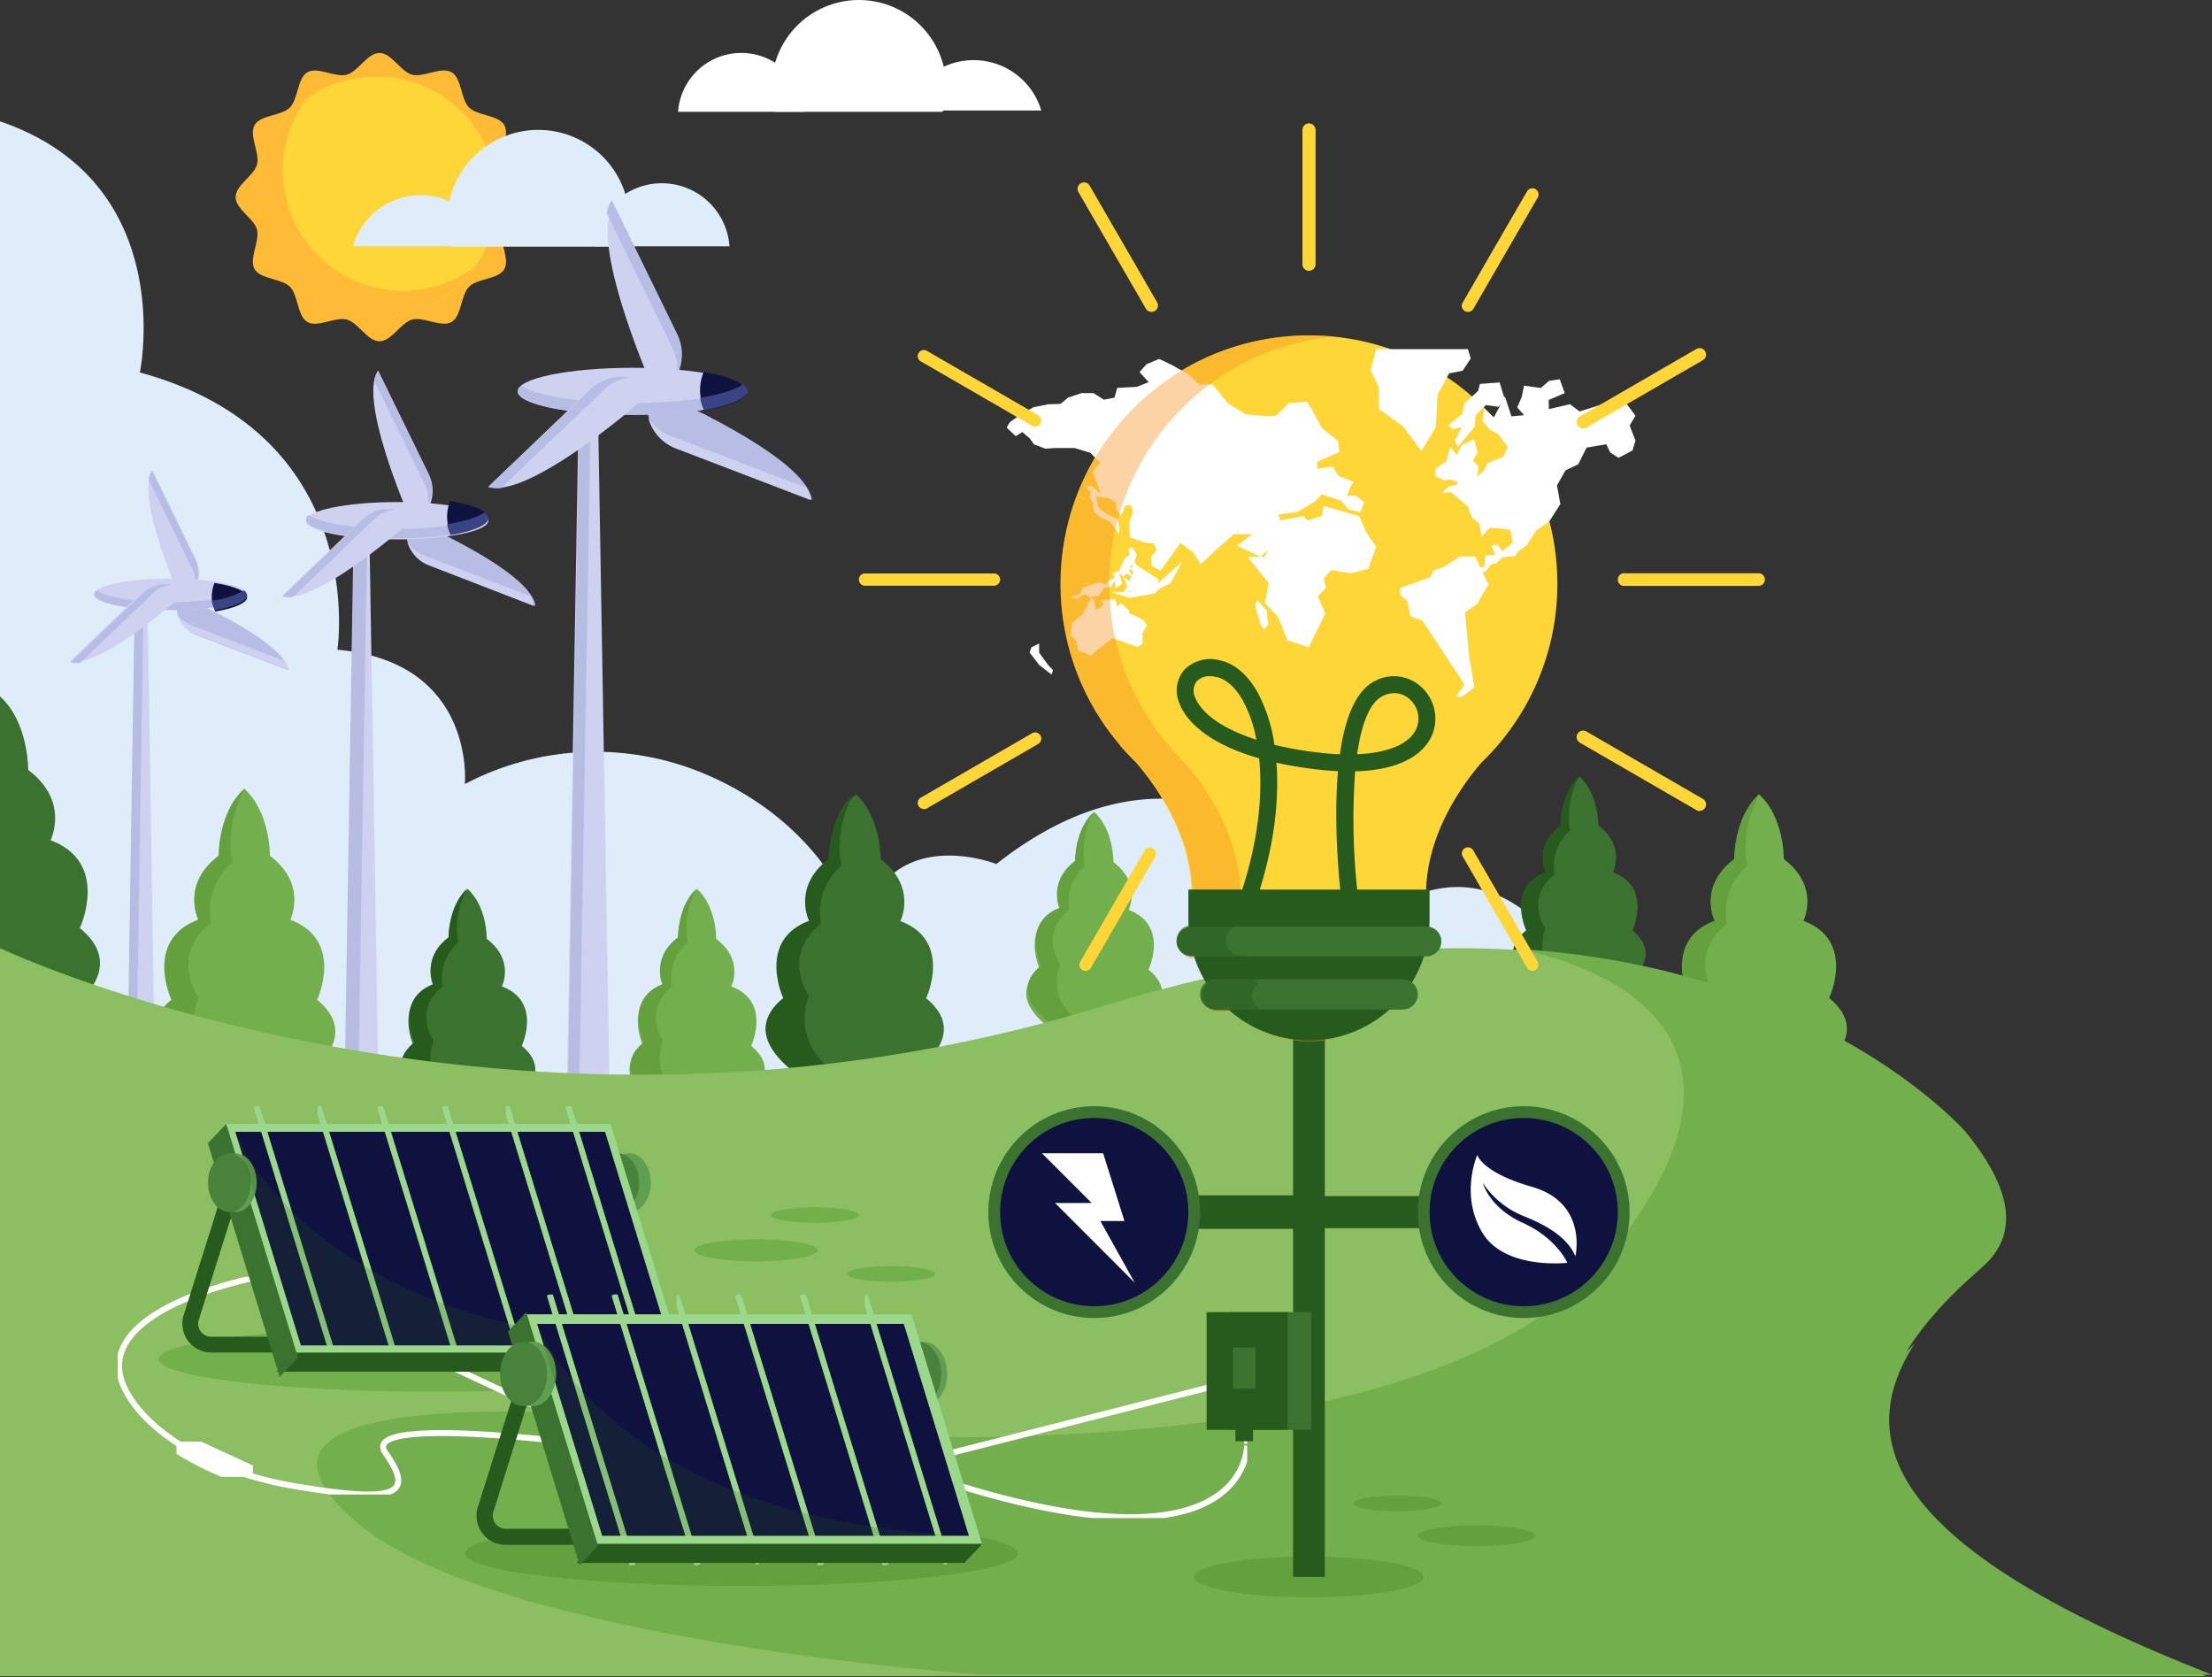 <svg width="376" height="285" xmlns="http://www.w3.org/2000/svg" xmlns:xlink="http://www.w3.org/1999/xlink" xmlns:svgjs="http://svgjs.com/svgjs" viewBox="0 554 376 285"><rect x="0" y="554" width="376" height="285" fill="#333333" stroke="none"/><svg width="376" height="285" xmlns="http://www.w3.org/2000/svg" xmlns:xlink="http://www.w3.org/1999/xlink" xmlns:svgjs="http://svgjs.com/svgjs" viewBox="0 554 376 285" y="554"><svg width="49" height="49" xmlns="http://www.w3.org/2000/svg" xmlns:xlink="http://www.w3.org/1999/xlink" xmlns:svgjs="http://svgjs.com/svgjs" viewBox="0.05 0 48.9 49" fill="#ffbb35" x="40" y="563"><svg xmlns="http://www.w3.org/2000/svg" xmlns:xlink="http://www.w3.org/1999/xlink" width="49" height="49" viewBox="0.298 0.637 47.73 47.827"><path paint-order="stroke fill markers" fill-rule="evenodd" d="M.298 24.55c0 2.01 3.102 3.556 3.556 5.44.453 1.886-1.37 4.837-.4 6.517.968 1.68 4.444 1.52 5.849 2.907 1.405 1.387 1.2 4.863 2.907 5.85 1.707.986 4.596-.89 6.507-.41 1.912.48 3.432 3.61 5.45 3.61 2.018 0 3.556-3.111 5.44-3.61 1.885-.497 4.836 1.379 6.517.41 1.68-.97 1.52-4.445 2.907-5.85 1.386-1.404 4.854-1.2 5.84-2.907.987-1.707-.889-4.596-.4-6.516.49-1.92 3.556-3.432 3.556-5.44 0-2.01-3.102-3.557-3.556-5.441-.453-1.885 1.378-4.836.4-6.516-.978-1.68-4.445-1.52-5.84-2.907-1.396-1.387-1.2-4.863-2.907-5.85-1.707-.987-4.596.889-6.517.409-1.92-.48-3.431-3.61-5.44-3.61-2.01 0-3.556 3.112-5.45 3.61-1.893.498-4.836-1.378-6.507-.409-1.671.969-1.53 4.445-2.907 5.85-1.378 1.404-4.863 1.2-5.85 2.907-.986 1.706.89 4.596.4 6.516-.488 1.92-3.555 3.44-3.555 5.44z"/></svg></svg><svg width="42" height="41" xmlns="http://www.w3.org/2000/svg" xmlns:xlink="http://www.w3.org/1999/xlink" xmlns:svgjs="http://svgjs.com/svgjs" viewBox="0.5 0 41 41" fill="#ffd637" x="43" y="567"><svg xmlns="http://www.w3.org/2000/svg" xmlns:xlink="http://www.w3.org/1999/xlink" width="42" height="41" viewBox="0.88 0.219 40.662 40.662"><path paint-order="stroke fill markers" fill-rule="evenodd" d="M21.211 40.881c-11.243 0-20.33-9.088-20.33-20.33C.88 9.306 9.967.218 21.21.218c11.243 0 20.331 9.088 20.331 20.331s-9.088 20.331-20.33 20.331z"/></svg></svg><svg width="38" height="37" xmlns="http://www.w3.org/2000/svg" xmlns:xlink="http://www.w3.org/1999/xlink" xmlns:svgjs="http://svgjs.com/svgjs" viewBox="0.5 0 37 37" fill="#ffbb35" x="43" y="571"><svg xmlns="http://www.w3.org/2000/svg" xmlns:xlink="http://www.w3.org/1999/xlink" width="38" height="37" viewBox="0.86 0.086 36.815 36.815"><path paint-order="stroke fill markers" fill-rule="evenodd" d="M9.29.086c-5.874 8.088-4.994 19.245 2.073 26.312 7.068 7.068 18.225 7.947 26.312 2.074A20.33 20.33 0 1 1 9.29.086z"/></svg></svg><svg width="23" height="9" xmlns="http://www.w3.org/2000/svg" xmlns:xlink="http://www.w3.org/1999/xlink" xmlns:svgjs="http://svgjs.com/svgjs" viewBox="0 0.162 23 8.675" fill="#deedf9" x="60" y="587"><svg xmlns="http://www.w3.org/2000/svg" xmlns:xlink="http://www.w3.org/1999/xlink" width="23" height="9" viewBox="0.068 0.515 22.225 8.382"><path paint-order="stroke fill markers" fill-rule="evenodd" d="M22.293 8.898a11.557 11.557 0 0 0-22.225 0h22.225z"/></svg></svg><svg width="31" height="20" xmlns="http://www.w3.org/2000/svg" xmlns:xlink="http://www.w3.org/1999/xlink" xmlns:svgjs="http://svgjs.com/svgjs" viewBox="0 0.077 31 19.846" fill="#deedf9" x="76" y="576"><svg xmlns="http://www.w3.org/2000/svg" xmlns:xlink="http://www.w3.org/1999/xlink" width="31" height="20" viewBox="0.407 0.615 30.121 19.283"><path paint-order="stroke fill markers" fill-rule="evenodd" d="M29.922 19.898a15.06 15.06 0 1 0-28.91 0h28.91z"/></svg></svg><svg width="23" height="11" xmlns="http://www.w3.org/2000/svg" xmlns:xlink="http://www.w3.org/1999/xlink" xmlns:svgjs="http://svgjs.com/svgjs" viewBox="0 0.139 23 10.722" fill="#deedf9" x="101" y="585"><svg xmlns="http://www.w3.org/2000/svg" xmlns:xlink="http://www.w3.org/1999/xlink" width="23" height="11" viewBox="0.513 0.752 21.762 10.146"><path paint-order="stroke fill markers" fill-rule="evenodd" d="M22.275 10.898a10.908 10.908 0 0 0-21.762 0h21.762z"/></svg></svg><svg width="266" height="177" xmlns="http://www.w3.org/2000/svg" xmlns:xlink="http://www.w3.org/1999/xlink" xmlns:svgjs="http://svgjs.com/svgjs" viewBox="0 0.62 266 175.76" fill="#deedf9" y="574"><svg xmlns="http://www.w3.org/2000/svg" xmlns:xlink="http://www.w3.org/1999/xlink" width="266" height="177" viewBox="0 0.287 265.948 175.725"><path paint-order="stroke fill markers" fill-rule="evenodd" d="M265.948 142.23s-12.197-22.224-33.337-5.778c0 0-25.3-39.835-63.286-9.965 0 0-18.936-7.556-23.31 11.948 0 0-4.267-17.993-26.367-27.319a47.72 47.72 0 0 0-40.644 1.778s1.894-20.74-21.665-22.82c0 0 5.619-36.448-33.568-47.116 0 0 6.748-32.28-23.771-42.671v175.725h265.948v-33.781z"/></svg></svg><svg width="17" height="62" xmlns="http://www.w3.org/2000/svg" xmlns:xlink="http://www.w3.org/1999/xlink" xmlns:svgjs="http://svgjs.com/svgjs" viewBox="0 672 17 62" y="672"><svg width="17" height="61" xmlns="http://www.w3.org/2000/svg" xmlns:xlink="http://www.w3.org/1999/xlink" xmlns:svgjs="http://svgjs.com/svgjs" viewBox="0 0.361 17 60.279" fill="#3b722f" y="672"><svg xmlns="http://www.w3.org/2000/svg" xmlns:xlink="http://www.w3.org/1999/xlink" width="17" height="61" viewBox="17 0.92 16.938 60.06"><path paint-order="stroke fill markers" fill-rule="evenodd" d="M17 40.141V25.27 13.365.92c4.872 4.4 4.774 12.445 4.774 12.445C28.886 18.7 25.56 25.27 25.56 25.27c10.152 3.778 4.96 14.872 4.96 14.872C43.075 50.454 17 60.98 17 60.98V40.141z"/></svg></svg><svg width="16" height="62" xmlns="http://www.w3.org/2000/svg" xmlns:xlink="http://www.w3.org/1999/xlink" xmlns:svgjs="http://svgjs.com/svgjs" viewBox="0 0.342 16 61.316" fill="#64a03d" y="672"><svg xmlns="http://www.w3.org/2000/svg" xmlns:xlink="http://www.w3.org/1999/xlink" width="16" height="62" viewBox="17 0.919 15.682 60.096"><path paint-order="stroke fill markers" fill-rule="evenodd" d="M17 14.61v39.488c3.991 6.383 15.406-3.796 15.682-4.062-3.939 6.223-15.647 10.979-15.647 10.979S17 50.454 17 40.14V25.27 13.365.92v13.69z"/></svg></svg></svg><svg width="31" height="53" xmlns="http://www.w3.org/2000/svg" xmlns:xlink="http://www.w3.org/1999/xlink" xmlns:svgjs="http://svgjs.com/svgjs" viewBox="0.562 0 29.876 53" fill="#3b722f" x="130" y="689"><svg xmlns="http://www.w3.org/2000/svg" xmlns:xlink="http://www.w3.org/1999/xlink" width="31" height="53" viewBox="0.924 0.463 29.12 51.659"><path paint-order="stroke fill markers" fill-rule="evenodd" d="M3.854 34.2S-.59 24.67 8.13 21.417c0 0-2.827-5.654 3.245-10.232 0 0-.08-6.943 4.107-10.722 4.16 3.779 4.107 10.766 4.107 10.766 6.08 4.578 3.254 10.232 3.254 10.232 8.73 3.254 4.267 12.784 4.267 12.784 10.783 8.792-11.628 17.877-11.628 17.877S-6.92 43.037 3.854 34.2z"/></svg></svg><svg width="29" height="53" xmlns="http://www.w3.org/2000/svg" xmlns:xlink="http://www.w3.org/1999/xlink" xmlns:svgjs="http://svgjs.com/svgjs" viewBox="0.129 0 28.741 53" fill="#275b1e" x="130" y="689"><svg xmlns="http://www.w3.org/2000/svg" xmlns:xlink="http://www.w3.org/1999/xlink" width="29" height="53" viewBox="0.924 0.437 28.009 51.65"><path paint-order="stroke fill markers" fill-rule="evenodd" d="M13.5 12.251a10.09 10.09 0 0 0-3.387 9.646s-6.561 4.33-2 11.939c0 0-3.192 6.818 3.778 12.303 6.97 5.485 16.793-3.262 17.041-3.484-3.387 5.334-13.45 9.432-13.45 9.432S-6.92 43.01 3.854 34.174c0 0-4.445-9.53 4.276-12.784 0 0-2.827-5.654 3.245-10.232 0 0-.08-6.943 4.107-10.721 0 .026-3.316 5.645-1.982 11.814z"/></svg></svg><svg width="30" height="53" xmlns="http://www.w3.org/2000/svg" xmlns:xlink="http://www.w3.org/1999/xlink" xmlns:svgjs="http://svgjs.com/svgjs" viewBox="0.067 0 29.866 53" fill="#73af4d" x="284" y="689"><svg xmlns="http://www.w3.org/2000/svg" xmlns:xlink="http://www.w3.org/1999/xlink" width="30" height="53" viewBox="0.273 0.463 29.11 51.659"><path paint-order="stroke fill markers" fill-rule="evenodd" d="M3.204 34.2s-4.445-9.53 4.276-12.783c0 0-2.827-5.654 3.245-10.232 0 0-.08-6.943 4.107-10.722 4.196 3.779 4.107 10.722 4.107 10.722 6.08 4.578 3.254 10.232 3.254 10.232C30.923 24.67 26.46 34.2 26.46 34.2c10.756 8.837-11.628 17.922-11.628 17.922S-7.571 43.037 3.204 34.2z"/></svg></svg><svg width="29" height="53" xmlns="http://www.w3.org/2000/svg" xmlns:xlink="http://www.w3.org/1999/xlink" xmlns:svgjs="http://svgjs.com/svgjs" viewBox="0.129 0 28.741 53" fill="#64a03d" x="284" y="689"><svg xmlns="http://www.w3.org/2000/svg" xmlns:xlink="http://www.w3.org/1999/xlink" width="29" height="53" viewBox="0.273 0.437 28.009 51.65"><path paint-order="stroke fill markers" fill-rule="evenodd" d="M12.85 12.251a10.09 10.09 0 0 0-3.388 9.646s-6.56 4.33-2 11.939c0 0-3.191 6.818 3.778 12.303 6.97 5.485 16.793-3.262 17.042-3.484-3.387 5.334-13.45 9.432-13.45 9.432S-7.571 43.01 3.204 34.174c0 0-4.445-9.53 4.276-12.784 0 0-2.827-5.654 3.245-10.232 0 0-.08-6.943 4.107-10.721 0 .026-3.316 5.645-1.983 11.814z"/></svg></svg><svg width="23" height="41" xmlns="http://www.w3.org/2000/svg" xmlns:xlink="http://www.w3.org/1999/xlink" xmlns:svgjs="http://svgjs.com/svgjs" viewBox="0 0.1 23 40.8" fill="#73af4d" x="107" y="705"><svg xmlns="http://www.w3.org/2000/svg" xmlns:xlink="http://www.w3.org/1999/xlink" width="23" height="41" viewBox="0.513 0.883 22.065 39.142"><path paint-order="stroke fill markers" fill-rule="evenodd" d="M2.736 26.45s-3.378-7.218 3.236-9.69c0 0-2.142-4.276 2.463-7.752 0 0-.063-5.254 3.111-8.125 3.174 2.871 3.111 8.125 3.111 8.125 4.605 3.476 2.463 7.752 2.463 7.752 6.614 2.472 3.236 9.69 3.236 9.69 8.17 6.694-8.81 13.575-8.81 13.575s-16.98-6.88-8.81-13.575z"/></svg></svg><svg width="22" height="40" xmlns="http://www.w3.org/2000/svg" xmlns:xlink="http://www.w3.org/1999/xlink" xmlns:svgjs="http://svgjs.com/svgjs" viewBox="0.153 0 21.695 40" fill="#64a03d" x="107" y="705"><svg xmlns="http://www.w3.org/2000/svg" xmlns:xlink="http://www.w3.org/1999/xlink" width="22" height="40" viewBox="0.513 0.821 21.229 39.142"><path paint-order="stroke fill markers" fill-rule="evenodd" d="M10.044 9.817a7.637 7.637 0 0 0-2.57 7.325s-4.97 3.29-1.52 9.05c0 0-2.409 5.165 2.863 9.326 5.271 4.16 12.73-2.472 12.925-2.667-2.569 4.054-10.196 7.112-10.196 7.112s-16.98-6.881-8.81-13.575c0 0-3.378-7.219 3.236-9.69 0 0-2.142-4.276 2.463-7.752 0 0-.063-5.254 3.11-8.125a13.78 13.78 0 0 0-1.501 8.996z"/></svg></svg><svg width="24" height="41" xmlns="http://www.w3.org/2000/svg" xmlns:xlink="http://www.w3.org/1999/xlink" xmlns:svgjs="http://svgjs.com/svgjs" viewBox="0.438 0 23.123 41" fill="#73af4d" x="174" y="692"><svg xmlns="http://www.w3.org/2000/svg" xmlns:xlink="http://www.w3.org/1999/xlink" width="24" height="41" viewBox="0.968 0.859 22.076 39.142"><path paint-order="stroke fill markers" fill-rule="evenodd" d="M3.201 26.427s-3.378-7.219 3.236-9.681c0 0-2.142-4.285 2.462-7.752 0 0-.062-5.263 3.112-8.135 3.174 2.872 3.111 8.135 3.111 8.135 4.605 3.467 2.463 7.752 2.463 7.752 6.614 2.462 3.236 9.68 3.236 9.68 8.17 6.703-8.81 13.575-8.81 13.575s-17.006-6.88-8.81-13.574z"/></svg></svg><svg width="23" height="40" xmlns="http://www.w3.org/2000/svg" xmlns:xlink="http://www.w3.org/1999/xlink" xmlns:svgjs="http://svgjs.com/svgjs" viewBox="0.653 0 21.695 40" fill="#64a03d" x="174" y="692"><svg xmlns="http://www.w3.org/2000/svg" xmlns:xlink="http://www.w3.org/1999/xlink" width="23" height="40" viewBox="0.952 0.788 21.229 39.142"><path paint-order="stroke fill markers" fill-rule="evenodd" d="M10.482 9.803a7.628 7.628 0 0 0-2.57 7.316s-4.969 3.28-1.52 9.05c0 0-2.409 5.165 2.863 9.316 5.272 4.152 12.73-2.471 12.926-2.667-2.57 4.054-10.197 7.112-10.197 7.112s-16.98-6.872-8.81-13.575c0 0-3.378-7.218 3.236-9.68 0 0-2.142-4.285 2.463-7.753 0 0-.063-5.262 3.111-8.134a13.798 13.798 0 0 0-1.502 9.015z"/></svg></svg><svg width="23" height="40" xmlns="http://www.w3.org/2000/svg" xmlns:xlink="http://www.w3.org/1999/xlink" xmlns:svgjs="http://svgjs.com/svgjs" viewBox="0.256 0 22.487 40" fill="#3b722f" x="257" y="686"><svg xmlns="http://www.w3.org/2000/svg" xmlns:xlink="http://www.w3.org/1999/xlink" width="23" height="40" viewBox="0.526 0.085 22.03 39.186"><path paint-order="stroke fill markers" fill-rule="evenodd" d="M2.752 25.652s-3.387-7.227 3.227-9.69c0 0-2.133-4.284 2.463-7.751 0 0-.063-5.263 3.12-8.126 3.174 2.863 3.111 8.126 3.111 8.126 4.605 3.467 2.427 7.796 2.427 7.796 6.614 2.463 3.236 9.69 3.236 9.69 8.161 6.694-8.81 13.575-8.81 13.575s-16.944-6.925-8.774-13.62z"/></svg></svg><svg width="22" height="40" xmlns="http://www.w3.org/2000/svg" xmlns:xlink="http://www.w3.org/1999/xlink" xmlns:svgjs="http://svgjs.com/svgjs" viewBox="0.157 0 21.686 40" fill="#275b1e" x="257" y="686"><svg xmlns="http://www.w3.org/2000/svg" xmlns:xlink="http://www.w3.org/1999/xlink" width="22" height="40" viewBox="0.529 0.059 21.22 39.142"><path paint-order="stroke fill markers" fill-rule="evenodd" d="M10.05 9.02a7.663 7.663 0 0 0-2.568 7.325s-4.961 3.29-1.512 9.05c0 0-2.418 5.165 2.863 9.316 5.28 4.152 12.721-2.462 12.917-2.667-2.57 4.063-10.188 7.157-10.188 7.157s-16.98-6.881-8.81-13.575c0 0-3.387-7.228 3.227-9.69 0 0-2.133-4.285 2.463-7.752 0 0-.063-5.263 3.12-8.125a13.797 13.797 0 0 0-1.511 8.96z"/></svg></svg><svg width="23" height="41" xmlns="http://www.w3.org/2000/svg" xmlns:xlink="http://www.w3.org/1999/xlink" xmlns:svgjs="http://svgjs.com/svgjs" viewBox="0 0.097 23 40.806" fill="#3b722f" x="68" y="705"><svg xmlns="http://www.w3.org/2000/svg" xmlns:xlink="http://www.w3.org/1999/xlink" width="23" height="41" viewBox="0.398 0.883 22.062 39.142"><path paint-order="stroke fill markers" fill-rule="evenodd" d="M2.62 26.45s-3.386-7.218 3.237-9.69c0 0-2.143-4.276 2.453-7.752 0 0-.053-5.254 3.12-8.125 3.174 2.871 3.112 8.125 3.112 8.125 4.605 3.476 2.463 7.752 2.463 7.752 6.614 2.472 3.236 9.69 3.236 9.69 8.16 6.694-8.81 13.575-8.81 13.575s-16.98-6.88-8.81-13.575z"/></svg></svg><svg width="22" height="40" xmlns="http://www.w3.org/2000/svg" xmlns:xlink="http://www.w3.org/1999/xlink" xmlns:svgjs="http://svgjs.com/svgjs" viewBox="0.157 0 21.686 40" fill="#275b1e" x="68" y="705"><svg xmlns="http://www.w3.org/2000/svg" xmlns:xlink="http://www.w3.org/1999/xlink" width="22" height="40" viewBox="0.398 0.821 21.22 39.142"><path paint-order="stroke fill markers" fill-rule="evenodd" d="M9.92 9.817a7.663 7.663 0 0 0-2.57 7.325s-4.96 3.29-1.511 9.05c0 0-2.418 5.165 2.862 9.326 5.28 4.16 12.722-2.472 12.917-2.667-2.569 4.054-10.187 7.112-10.187 7.112s-16.98-6.881-8.81-13.575c0 0-3.387-7.219 3.236-9.69 0 0-2.143-4.276 2.453-7.752 0 0-.053-5.254 3.12-8.125a13.823 13.823 0 0 0-1.51 8.996z"/></svg></svg><svg width="31" height="55" xmlns="http://www.w3.org/2000/svg" xmlns:xlink="http://www.w3.org/1999/xlink" xmlns:svgjs="http://svgjs.com/svgjs" viewBox="0 0.031 31 54.938" fill="#73af4d" x="26" y="688"><svg xmlns="http://www.w3.org/2000/svg" xmlns:xlink="http://www.w3.org/1999/xlink" width="31" height="55" viewBox="0.152 0.841 30.178 53.481"><path paint-order="stroke fill markers" fill-rule="evenodd" d="M3.194 35.778s-4.623-9.876 4.445-13.246c0 0-2.925-5.85 3.36-10.587 0 0-.08-7.192 4.259-11.104 4.338 3.912 4.25 11.104 4.25 11.104 6.293 4.738 3.368 10.587 3.368 10.587 9.041 3.37 4.445 13.246 4.445 13.246 11.112 9.148-12.134 18.544-12.134 18.544S-7.971 44.926 3.194 35.778z"/></svg></svg><svg width="30" height="55" xmlns="http://www.w3.org/2000/svg" xmlns:xlink="http://www.w3.org/1999/xlink" xmlns:svgjs="http://svgjs.com/svgjs" viewBox="0.085 0 29.829 55" fill="#64a03d" x="26" y="688"><svg xmlns="http://www.w3.org/2000/svg" xmlns:xlink="http://www.w3.org/1999/xlink" width="30" height="55" viewBox="0.111 0.85 29.006 53.481"><path paint-order="stroke fill markers" fill-rule="evenodd" d="M13.177 13.047a10.455 10.455 0 0 0-3.555 10.01S2.83 27.547 7.55 35.432c0 0-3.298 7.058 3.912 12.73 7.21 5.672 17.388-3.37 17.655-3.61-3.556 5.548-13.93 9.78-13.93 9.78S-8.016 44.934 3.15 35.786c0 0-4.623-9.876 4.445-13.246 0 0-2.925-5.85 3.36-10.587 0 0-.08-7.192 4.258-11.104-.026-.009-3.422 5.814-2.036 12.197z"/></svg></svg><svg width="13" height="32" xmlns="http://www.w3.org/2000/svg" xmlns:xlink="http://www.w3.org/1999/xlink" xmlns:svgjs="http://svgjs.com/svgjs" viewBox="0.293 0 12.414 32" fill="#ced1ef" x="103" y="589"><svg xmlns="http://www.w3.org/2000/svg" xmlns:xlink="http://www.w3.org/1999/xlink" width="13" height="32" viewBox="0.017 0.008 12.181 31.399"><path paint-order="stroke fill markers" fill-rule="evenodd" d="M7.98 31.407a7.52 7.52 0 0 0 3.45-10.063L1.011.008c-4.347 6.134 6.97 31.4 6.97 31.4z"/></svg></svg><svg width="13" height="30" xmlns="http://www.w3.org/2000/svg" xmlns:xlink="http://www.w3.org/1999/xlink" xmlns:svgjs="http://svgjs.com/svgjs" viewBox="0.084 0 12.831 30" fill="#b7bde5" x="103" y="588"><svg xmlns="http://www.w3.org/2000/svg" xmlns:xlink="http://www.w3.org/1999/xlink" width="13" height="30" viewBox="0.158 0.999 12.038 28.145"><path paint-order="stroke fill markers" fill-rule="evenodd" d="M.158 3.346c.029-.055.062-.108.097-.16l10.428 21.336a7.52 7.52 0 0 1 .64 4.623 7.494 7.494 0 0 0 .107-6.81L1.01.999a5.448 5.448 0 0 0-.853 2.347z"/></svg></svg><svg width="28" height="19" xmlns="http://www.w3.org/2000/svg" xmlns:xlink="http://www.w3.org/1999/xlink" xmlns:svgjs="http://svgjs.com/svgjs" viewBox="0 0.067 28 18.866" fill="#b7bde5" x="110" y="620"><svg xmlns="http://www.w3.org/2000/svg" xmlns:xlink="http://www.w3.org/1999/xlink" width="28" height="19" viewBox="0.478 0.407 27.047 18.224"><path paint-order="stroke fill markers" fill-rule="evenodd" d="M.98.407a7.52 7.52 0 0 0 4.321 9.717l22.225 8.507C26.476 11.173.98.407.98.407z"/></svg></svg><svg width="28" height="14" xmlns="http://www.w3.org/2000/svg" xmlns:xlink="http://www.w3.org/1999/xlink" xmlns:svgjs="http://svgjs.com/svgjs" viewBox="0.183 0 27.633 14" fill="#ced1ef" x="110" y="625"><svg xmlns="http://www.w3.org/2000/svg" xmlns:xlink="http://www.w3.org/1999/xlink" width="28" height="14" viewBox="0.669 0.066 26.776 13.566"><path paint-order="stroke fill markers" fill-rule="evenodd" d="M26.503 11.329v.187L4.28 3.008A7.512 7.512 0 0 1 .669.066a7.503 7.503 0 0 0 4.552 5.058l22.225 8.507a5.54 5.54 0 0 0-.943-2.302z"/></svg></svg><svg width="8" height="122" xmlns="http://www.w3.org/2000/svg" xmlns:xlink="http://www.w3.org/1999/xlink" xmlns:svgjs="http://svgjs.com/svgjs" viewBox="0.349 0 7.302 122" fill="#ced1ef" x="96" y="619"><svg xmlns="http://www.w3.org/2000/svg" xmlns:xlink="http://www.w3.org/1999/xlink" width="8" height="122" viewBox="0.517 0.198 7.29 121.791"><path paint-order="stroke fill markers" fill-rule="evenodd" d="M.517 121.989h7.29L5.727.199h-3.12l-2.09 121.79z"/></svg></svg><svg width="5" height="122" xmlns="http://www.w3.org/2000/svg" xmlns:xlink="http://www.w3.org/1999/xlink" xmlns:svgjs="http://svgjs.com/svgjs" viewBox="0.492 0 4.016 122" fill="#b7bde2" x="96" y="619"><svg xmlns="http://www.w3.org/2000/svg" xmlns:xlink="http://www.w3.org/1999/xlink" width="5" height="122" viewBox="0.517 0.198 4.009 121.791"><path paint-order="stroke fill markers" fill-rule="evenodd" d="M2.606.198h1.92L2.446 121.99H.516L2.607.199z"/></svg></svg><svg width="8" height="4" xmlns="http://www.w3.org/2000/svg" xmlns:xlink="http://www.w3.org/1999/xlink" xmlns:svgjs="http://svgjs.com/svgjs" viewBox="0 0.217 8 3.567" fill="#b7bde2" x="96" y="739"><svg xmlns="http://www.w3.org/2000/svg" xmlns:xlink="http://www.w3.org/1999/xlink" width="8" height="4" viewBox="0.517 0.371 7.298 3.254"><path paint-order="stroke fill markers" fill-rule="evenodd" d="M.517 1.998c0 .889 1.636 1.627 3.645 1.627 2.009 0 3.653-.73 3.653-1.627C7.815 1.1 6.18.37 4.162.37S.517 1.091.517 1.998z"/></svg></svg><svg width="39" height="9" xmlns="http://www.w3.org/2000/svg" xmlns:xlink="http://www.w3.org/1999/xlink" xmlns:svgjs="http://svgjs.com/svgjs" viewBox="0 0.507 39 7.986" fill="#ced1ef" x="88" y="616"><svg xmlns="http://www.w3.org/2000/svg" xmlns:xlink="http://www.w3.org/1999/xlink" width="39" height="9" viewBox="0.481 0.14 38.422 7.867"><path paint-order="stroke fill markers" fill-rule="evenodd" d="M.48 4.078c0 2.17 8.597 3.93 19.211 3.93 10.615 0 19.211-1.778 19.211-3.93 0-2.151-8.605-3.938-19.21-3.938C9.085.14.48 1.9.48 4.078z"/></svg></svg><svg width="39" height="6" xmlns="http://www.w3.org/2000/svg" xmlns:xlink="http://www.w3.org/1999/xlink" xmlns:svgjs="http://svgjs.com/svgjs" viewBox="0 0.5 39 4.999" fill="#b7bde5" x="88" y="619"><svg xmlns="http://www.w3.org/2000/svg" xmlns:xlink="http://www.w3.org/1999/xlink" width="39" height="6" viewBox="0.481 0.083 38.422 4.925"><path paint-order="stroke fill markers" fill-rule="evenodd" d="M1.12.083c2.143 1.689 9.637 2.942 18.571 2.942 8.935 0 16.42-1.253 18.571-2.942.353.218.588.584.64.995 0 2.17-8.605 3.93-19.21 3.93C9.085 5.008.48 3.23.48 1.078c.048-.412.284-.78.64-.995z"/></svg></svg><svg width="8" height="7" xmlns="http://www.w3.org/2000/svg" xmlns:xlink="http://www.w3.org/1999/xlink" xmlns:svgjs="http://svgjs.com/svgjs" viewBox="0 0.23 8 6.539" fill="#0f123f" x="119" y="617"><svg xmlns="http://www.w3.org/2000/svg" xmlns:xlink="http://www.w3.org/1999/xlink" width="8" height="7" viewBox="0.648 0.091 7.254 5.93"><path paint-order="stroke fill markers" fill-rule="evenodd" d="M7.902 3.078c0 1.174-2.524 2.223-6.516 2.943A7.183 7.183 0 0 1 1.2.09c4.099.72 6.703 1.787 6.703 2.987z"/></svg></svg><svg width="8" height="5" xmlns="http://www.w3.org/2000/svg" xmlns:xlink="http://www.w3.org/1999/xlink" xmlns:svgjs="http://svgjs.com/svgjs" viewBox="0 0.285 8 4.43" fill="#3a4484" x="119" y="619"><svg xmlns="http://www.w3.org/2000/svg" xmlns:xlink="http://www.w3.org/1999/xlink" width="8" height="5" viewBox="0.808 0.083 7.112 3.938"><path paint-order="stroke fill markers" fill-rule="evenodd" d="M7.69 1.62a1.556 1.556 0 0 1-.223.285l-.187.142a3.72 3.72 0 0 1-.338.25l-.258.141a4.34 4.34 0 0 1-.453.232l-.32.142-.569.213-.373.134c-.223.07-.445.142-.685.204l-.427.116c-.248.07-.515.133-.8.195l-.453.107-.889.186-.302.054a7.11 7.11 0 0 1-.605-1.876C3.928 1.621 6.24.91 7.29.083l.24.249c.083.084.157.176.222.275l.062.125c.063.115.1.242.107.373a.96.96 0 0 1-.115.418.246.246 0 0 0-.116.098z"/></svg></svg><svg width="28" height="19" xmlns="http://www.w3.org/2000/svg" xmlns:xlink="http://www.w3.org/1999/xlink" xmlns:svgjs="http://svgjs.com/svgjs" viewBox="0 0.08 28 18.841" fill="#ced1ef" x="83" y="618"><svg xmlns="http://www.w3.org/2000/svg" xmlns:xlink="http://www.w3.org/1999/xlink" width="28" height="19" viewBox="0.156 0.069 27.825 18.723"><path paint-order="stroke fill markers" fill-rule="evenodd" d="M27.98 2.407a7.53 7.53 0 0 0-10.667-.24L.156 18.596C7.356 20.889 27.98 2.407 27.98 2.407z"/></svg></svg><svg width="24" height="19" xmlns="http://www.w3.org/2000/svg" xmlns:xlink="http://www.w3.org/1999/xlink" xmlns:svgjs="http://svgjs.com/svgjs" viewBox="0 0.024 24 18.952" fill="#b7bde5" x="83" y="618"><svg xmlns="http://www.w3.org/2000/svg" xmlns:xlink="http://www.w3.org/1999/xlink" width="24" height="19" viewBox="0.182 0.089 23.683 18.701"><path paint-order="stroke fill markers" fill-rule="evenodd" d="M2.636 18.693l-.187-.044L19.651 2.22A7.45 7.45 0 0 1 23.865.21a7.495 7.495 0 0 0-6.525 1.956L.182 18.596c.8.22 1.64.254 2.454.097z"/></svg></svg><svg width="11" height="26" xmlns="http://www.w3.org/2000/svg" xmlns:xlink="http://www.w3.org/1999/xlink" xmlns:svgjs="http://svgjs.com/svgjs" viewBox="0.461 0 10.079 26" fill="#ced1ef" x="63" y="617"><svg xmlns="http://www.w3.org/2000/svg" xmlns:xlink="http://www.w3.org/1999/xlink" width="11" height="26" viewBox="0.565 0.82 9.518 24.554"><path paint-order="stroke fill markers" fill-rule="evenodd" d="M6.812 25.374a5.885 5.885 0 0 0 2.667-7.868L1.327.82c-3.36 4.8 5.485 24.554 5.485 24.554z"/></svg></svg><svg width="11" height="23" xmlns="http://www.w3.org/2000/svg" xmlns:xlink="http://www.w3.org/1999/xlink" xmlns:svgjs="http://svgjs.com/svgjs" viewBox="0.583 0 9.834 23" fill="#b7bde5" x="63" y="617"><svg xmlns="http://www.w3.org/2000/svg" xmlns:xlink="http://www.w3.org/1999/xlink" width="11" height="23" viewBox="0.696 0.811 9.415 22.02"><path paint-order="stroke fill markers" fill-rule="evenodd" d="M.696 2.66l.08-.133 8.152 16.695a5.832 5.832 0 0 1 .497 3.61 5.876 5.876 0 0 0 .09-5.334L1.361.81a4.338 4.338 0 0 0-.666 1.85z"/></svg></svg><svg width="22" height="15" xmlns="http://www.w3.org/2000/svg" xmlns:xlink="http://www.w3.org/1999/xlink" xmlns:svgjs="http://svgjs.com/svgjs" viewBox="0 0.053 22 14.894" fill="#b7bde5" x="69" y="642"><svg xmlns="http://www.w3.org/2000/svg" xmlns:xlink="http://www.w3.org/1999/xlink" width="22" height="15" viewBox="0.419 0.374 21.115 14.295"><path paint-order="stroke fill markers" fill-rule="evenodd" d="M.812.374a5.876 5.876 0 0 0 3.387 7.6l17.335 6.695C20.752 8.802.812.374.812.374z"/></svg></svg><svg width="22" height="11" xmlns="http://www.w3.org/2000/svg" xmlns:xlink="http://www.w3.org/1999/xlink" xmlns:svgjs="http://svgjs.com/svgjs" viewBox="0.225 0 21.551 11" fill="#ced1ef" x="69" y="646"><svg xmlns="http://www.w3.org/2000/svg" xmlns:xlink="http://www.w3.org/1999/xlink" width="22" height="11" viewBox="0.634 0.001 20.9 10.668"><path paint-order="stroke fill markers" fill-rule="evenodd" d="M20.77 8.829c.004.05.004.1 0 .15L3.433 2.322a5.814 5.814 0 0 1-2.8-2.32A5.858 5.858 0 0 0 4.19 3.957l17.344 6.712a4.391 4.391 0 0 0-.765-1.84z"/></svg></svg><svg width="7" height="101" xmlns="http://www.w3.org/2000/svg" xmlns:xlink="http://www.w3.org/1999/xlink" xmlns:svgjs="http://svgjs.com/svgjs" viewBox="0.615 0 5.77 101" fill="#ced1ef" x="58" y="641"><svg xmlns="http://www.w3.org/2000/svg" xmlns:xlink="http://www.w3.org/1999/xlink" width="7" height="101" viewBox="0.504 0.441 5.707 99.904"><path paint-order="stroke fill markers" fill-rule="evenodd" d="M.504 100.345h5.707L4.576.44H2.13L.504 100.345z"/></svg></svg><svg width="5" height="101" xmlns="http://www.w3.org/2000/svg" xmlns:xlink="http://www.w3.org/1999/xlink" xmlns:svgjs="http://svgjs.com/svgjs" viewBox="0.514 0 3.972 101" fill="#b7bde2" x="58" y="641"><svg xmlns="http://www.w3.org/2000/svg" xmlns:xlink="http://www.w3.org/1999/xlink" width="5" height="101" viewBox="0.504 0.441 3.929 99.904"><path paint-order="stroke fill markers" fill-rule="evenodd" d="M2.13.44h2.303l-1.627 99.905H.504L2.131.44z"/></svg></svg><svg width="7" height="3" xmlns="http://www.w3.org/2000/svg" xmlns:xlink="http://www.w3.org/1999/xlink" xmlns:svgjs="http://svgjs.com/svgjs" viewBox="0.145 0 6.711 3" fill="#b7bde2" x="58" y="740"><svg xmlns="http://www.w3.org/2000/svg" xmlns:xlink="http://www.w3.org/1999/xlink" width="7" height="3" viewBox="0.504 0.073 5.707 2.551"><path paint-order="stroke fill markers" fill-rule="evenodd" d="M.504 1.345c0 .71 1.28 1.28 2.854 1.28 1.573 0 2.853-.57 2.853-1.28 0-.712-1.28-1.272-2.853-1.272C1.784.073.504.643.504 1.345z"/></svg></svg><svg width="31" height="7" xmlns="http://www.w3.org/2000/svg" xmlns:xlink="http://www.w3.org/1999/xlink" xmlns:svgjs="http://svgjs.com/svgjs" viewBox="0 0.327 31 6.347" fill="#ced1ef" x="52" y="639"><svg xmlns="http://www.w3.org/2000/svg" xmlns:xlink="http://www.w3.org/1999/xlink" width="31" height="7" viewBox="0.219 0.04 30.048 6.152"><path paint-order="stroke fill markers" fill-rule="evenodd" d="M.219 3.116c0 1.698 6.72 3.076 15.024 3.076 8.303 0 15.024-1.378 15.024-3.076 0-1.698-6.73-3.076-15.024-3.076C6.948.04.219 1.418.219 3.116z"/></svg></svg><svg width="31" height="5" xmlns="http://www.w3.org/2000/svg" xmlns:xlink="http://www.w3.org/1999/xlink" xmlns:svgjs="http://svgjs.com/svgjs" viewBox="0 0.514 31 3.971" fill="#b7bde5" x="52" y="641"><svg xmlns="http://www.w3.org/2000/svg" xmlns:xlink="http://www.w3.org/1999/xlink" width="31" height="5" viewBox="0.246 0.343 30.048 3.849"><path paint-order="stroke fill markers" fill-rule="evenodd" d="M.743.343c1.68 1.324 7.539 2.302 14.526 2.302 6.988 0 12.837-.978 14.517-2.302.278.167.465.452.507.773 0 1.698-6.73 3.076-15.024 3.076C6.975 4.192.246 2.814.246 1.116.287.796.47.513.743.343z"/></svg></svg><svg width="7" height="6" xmlns="http://www.w3.org/2000/svg" xmlns:xlink="http://www.w3.org/1999/xlink" xmlns:svgjs="http://svgjs.com/svgjs" viewBox="0 0.136 7 5.727" fill="#0f123f" x="76" y="639"><svg xmlns="http://www.w3.org/2000/svg" xmlns:xlink="http://www.w3.org/1999/xlink" width="7" height="6" viewBox="0.595 0.787 5.672 4.64"><path paint-order="stroke fill markers" fill-rule="evenodd" d="M6.267 3.116c0 .89-1.974 1.778-5.094 2.312A5.645 5.645 0 0 1 1.022.787c3.209.56 5.245 1.396 5.245 2.33z"/></svg></svg><svg width="7" height="4" xmlns="http://www.w3.org/2000/svg" xmlns:xlink="http://www.w3.org/1999/xlink" xmlns:svgjs="http://svgjs.com/svgjs" viewBox="0 0.065 7 3.869" fill="#3a4484" x="76" y="641"><svg xmlns="http://www.w3.org/2000/svg" xmlns:xlink="http://www.w3.org/1999/xlink" width="7" height="4" viewBox="0.675 0.343 5.565 3.076"><path paint-order="stroke fill markers" fill-rule="evenodd" d="M6.08 1.552a1.25 1.25 0 0 1-.178.213l-.142.116-.258.195-.204.107-.356.187-.249.106-.444.17-.303.097-.524.169-.338.089-.622.15-.356.08-.72.143-.231.045a5.79 5.79 0 0 1-.48-1.467c2.444-.41 4.249-.97 5.067-1.61l.196.179c.061.066.118.138.168.213l.054.098a.649.649 0 0 1 .08.284.729.729 0 0 1-.16.436z"/></svg></svg><svg width="22" height="16" xmlns="http://www.w3.org/2000/svg" xmlns:xlink="http://www.w3.org/1999/xlink" xmlns:svgjs="http://svgjs.com/svgjs" viewBox="0 0.595 22 14.81" fill="#ced1ef" x="48" y="640"><svg xmlns="http://www.w3.org/2000/svg" xmlns:xlink="http://www.w3.org/1999/xlink" width="22" height="16" viewBox="0.076 0.56 21.736 14.632"><path paint-order="stroke fill markers" fill-rule="evenodd" d="M21.812 2.374a5.885 5.885 0 0 0-8.321-.178L.076 15.042c5.61 1.77 21.736-12.668 21.736-12.668z"/></svg></svg><svg width="19" height="16" xmlns="http://www.w3.org/2000/svg" xmlns:xlink="http://www.w3.org/1999/xlink" xmlns:svgjs="http://svgjs.com/svgjs" viewBox="0 0.507 19 14.986" fill="#b7bde5" x="48" y="640"><svg xmlns="http://www.w3.org/2000/svg" xmlns:xlink="http://www.w3.org/1999/xlink" width="19" height="16" viewBox="0.076 0.6 18.517 14.605"><path paint-order="stroke fill markers" fill-rule="evenodd" d="M2.032 15.113H1.89L15.304 2.267a5.849 5.849 0 0 1 3.29-1.573 5.858 5.858 0 0 0-5.103 1.538L.076 15.078c.641.157 1.31.169 1.956.035z"/></svg></svg><svg width="9" height="22" xmlns="http://www.w3.org/2000/svg" xmlns:xlink="http://www.w3.org/1999/xlink" xmlns:svgjs="http://svgjs.com/svgjs" viewBox="0.228 0 8.544 22" fill="#ced1ef" x="25" y="634"><svg xmlns="http://www.w3.org/2000/svg" xmlns:xlink="http://www.w3.org/1999/xlink" width="9" height="22" viewBox="0.623 0.862 7.965 20.509"><path paint-order="stroke fill markers" fill-rule="evenodd" d="M5.83 21.37a4.908 4.908 0 0 0 2.258-6.569L1.288.862C-1.594 4.889 5.83 21.371 5.83 21.371z"/></svg></svg><svg width="9" height="20" xmlns="http://www.w3.org/2000/svg" xmlns:xlink="http://www.w3.org/1999/xlink" xmlns:svgjs="http://svgjs.com/svgjs" viewBox="0.224 0 8.551 20" fill="#b7bde5" x="25" y="634"><svg xmlns="http://www.w3.org/2000/svg" xmlns:xlink="http://www.w3.org/1999/xlink" width="9" height="20" viewBox="0.727 0.862 7.86 18.384"><path paint-order="stroke fill markers" fill-rule="evenodd" d="M.727 2.4l.062-.107 6.81 13.94c.46.933.606 1.99.418 3.013a4.89 4.89 0 0 0 .07-4.445L1.288.862c-.301.463-.493.99-.56 1.538z"/></svg></svg><svg width="19" height="13" xmlns="http://www.w3.org/2000/svg" xmlns:xlink="http://www.w3.org/1999/xlink" xmlns:svgjs="http://svgjs.com/svgjs" viewBox="0 0.088 19 12.825" fill="#b7bde5" x="30" y="655"><svg xmlns="http://www.w3.org/2000/svg" xmlns:xlink="http://www.w3.org/1999/xlink" width="19" height="13" viewBox="0.503 0.371 17.635 11.903"><path paint-order="stroke fill markers" fill-rule="evenodd" d="M.83.37a4.916 4.916 0 0 0 2.827 6.348l14.481 5.556C17.481 7.403.83.371.83.371z"/></svg></svg><svg width="19" height="10" xmlns="http://www.w3.org/2000/svg" xmlns:xlink="http://www.w3.org/1999/xlink" xmlns:svgjs="http://svgjs.com/svgjs" viewBox="0 0.177 19 9.645" fill="#ced1ef" x="30" y="658"><svg xmlns="http://www.w3.org/2000/svg" xmlns:xlink="http://www.w3.org/1999/xlink" width="19" height="10" viewBox="0.652 0.411 17.46 8.863"><path paint-order="stroke fill markers" fill-rule="evenodd" d="M17.498 7.772v.125L3.017 2.33A4.88 4.88 0 0 1 .652.411 4.925 4.925 0 0 0 3.63 3.718l14.482 5.556a3.502 3.502 0 0 0-.614-1.502z"/></svg></svg><svg width="6" height="88" xmlns="http://www.w3.org/2000/svg" xmlns:xlink="http://www.w3.org/1999/xlink" xmlns:svgjs="http://svgjs.com/svgjs" viewBox="0.589 0 4.821 88" fill="#ced1ef" x="21" y="654"><svg xmlns="http://www.w3.org/2000/svg" xmlns:xlink="http://www.w3.org/1999/xlink" width="6" height="88" viewBox="0.389 0.589 4.765 86.969"><path paint-order="stroke fill markers" fill-rule="evenodd" d="M.389 87.558h4.765L3.794.588H1.749l-1.36 86.97z"/></svg></svg><svg width="4" height="88" xmlns="http://www.w3.org/2000/svg" xmlns:xlink="http://www.w3.org/1999/xlink" xmlns:svgjs="http://svgjs.com/svgjs" viewBox="0.561 0 2.879 88" fill="#b7bde2" x="21" y="654"><svg xmlns="http://www.w3.org/2000/svg" xmlns:xlink="http://www.w3.org/1999/xlink" width="4" height="88" viewBox="0.389 0.589 2.845 86.969"><path paint-order="stroke fill markers" fill-rule="evenodd" d="M1.75.589h1.484l-1.36 86.969H.388L1.749.588z"/></svg></svg><svg width="6" height="3" xmlns="http://www.w3.org/2000/svg" xmlns:xlink="http://www.w3.org/1999/xlink" xmlns:svgjs="http://svgjs.com/svgjs" viewBox="0 0.162 6 2.675" fill="#b7bde2" x="21" y="740"><svg xmlns="http://www.w3.org/2000/svg" xmlns:xlink="http://www.w3.org/1999/xlink" width="6" height="3" viewBox="0.389 0.5 4.765 2.125"><path paint-order="stroke fill markers" fill-rule="evenodd" d="M.389 1.558c0 .587 1.067 1.067 2.382 1.067 1.316 0 2.383-.48 2.383-1.067S4.087.5 2.77.5C1.456.5.39.971.39 1.558z"/></svg></svg><svg width="26" height="6" xmlns="http://www.w3.org/2000/svg" xmlns:xlink="http://www.w3.org/1999/xlink" xmlns:svgjs="http://svgjs.com/svgjs" viewBox="0 0.333 26 5.335" fill="#ced1ef" x="16" y="652"><svg xmlns="http://www.w3.org/2000/svg" xmlns:xlink="http://www.w3.org/1999/xlink" width="26" height="6" viewBox="0.144 0.588 25.043 5.138"><path paint-order="stroke fill markers" fill-rule="evenodd" d="M.144 3.158c0 1.413 5.61 2.569 12.543 2.569 6.935 0 12.5-1.156 12.5-2.57 0-1.413-5.619-2.569-12.544-2.569C5.718.588.144 1.735.144 3.158z"/></svg></svg><svg width="26" height="4" xmlns="http://www.w3.org/2000/svg" xmlns:xlink="http://www.w3.org/1999/xlink" xmlns:svgjs="http://svgjs.com/svgjs" viewBox="0 0.332 26 3.335" fill="#b7bde5" x="16" y="654"><svg xmlns="http://www.w3.org/2000/svg" xmlns:xlink="http://www.w3.org/1999/xlink" width="26" height="4" viewBox="0.144 0.509 25.087 3.218"><path paint-order="stroke fill markers" fill-rule="evenodd" d="M.562.509c1.395 1.102 6.285 1.92 12.125 1.92 5.841 0 10.722-.818 12.126-1.92.231.141.385.38.418.649 0 1.413-5.618 2.569-12.544 2.569C5.762 3.727.144 2.57.144 1.157A.89.89 0 0 1 .562.51z"/></svg></svg><svg width="6" height="5" xmlns="http://www.w3.org/2000/svg" xmlns:xlink="http://www.w3.org/1999/xlink" xmlns:svgjs="http://svgjs.com/svgjs" viewBox="0 0.068 6 4.863" fill="#0f123f" x="36" y="653"><svg xmlns="http://www.w3.org/2000/svg" xmlns:xlink="http://www.w3.org/1999/xlink" width="6" height="5" viewBox="0.448 0.237 4.738 3.84"><path paint-order="stroke fill markers" fill-rule="evenodd" d="M5.187 2.158c0 .764-1.645 1.449-4.25 1.92a4.605 4.605 0 0 1-.489-2.063C.454 1.405.578.801.813.237c2.72.436 4.374 1.138 4.374 1.92z"/></svg></svg><svg width="6" height="4" xmlns="http://www.w3.org/2000/svg" xmlns:xlink="http://www.w3.org/1999/xlink" xmlns:svgjs="http://svgjs.com/svgjs" viewBox="0 0.344 6 3.313" fill="#3a4484" x="36" y="654"><svg xmlns="http://www.w3.org/2000/svg" xmlns:xlink="http://www.w3.org/1999/xlink" width="6" height="4" viewBox="0.582 0.473 4.654 2.569"><path paint-order="stroke fill markers" fill-rule="evenodd" d="M5.098 1.513a.942.942 0 0 1-.151.178l-.116.098-.222.16-.17.098-.293.15-.213.09a3.66 3.66 0 0 1-.373.142l-.25.089-.444.133-.275.071-.516.134-.302.07-.596.116H.982a4.735 4.735 0 0 1-.4-1.227A10.667 10.667 0 0 0 4.813.473l.17.142c.05.057.097.116.141.178 0 0 0 .062.045.089a.515.515 0 0 1 0 .507.764.764 0 0 1-.071.124z"/></svg></svg><svg width="19" height="14" xmlns="http://www.w3.org/2000/svg" xmlns:xlink="http://www.w3.org/1999/xlink" xmlns:svgjs="http://svgjs.com/svgjs" viewBox="0 0.606 19 12.789" fill="#ced1ef" x="12" y="653"><svg xmlns="http://www.w3.org/2000/svg" xmlns:xlink="http://www.w3.org/1999/xlink" width="19" height="14" viewBox="0.686 0.855 18.144 12.213"><path paint-order="stroke fill markers" fill-rule="evenodd" d="M18.83 2.37a4.908 4.908 0 0 0-6.943-.15L.686 12.94C5.37 14.427 18.83 2.37 18.83 2.37z"/></svg></svg><svg width="17" height="14" xmlns="http://www.w3.org/2000/svg" xmlns:xlink="http://www.w3.org/1999/xlink" xmlns:svgjs="http://svgjs.com/svgjs" viewBox="0 0.297 17 13.406" fill="#b7bde5" x="12" y="653"><svg xmlns="http://www.w3.org/2000/svg" xmlns:xlink="http://www.w3.org/1999/xlink" width="17" height="14" viewBox="0.686 0.897 15.459 12.191"><path paint-order="stroke fill markers" fill-rule="evenodd" d="M2.313 13.012h-.116L13.398 2.291A4.8 4.8 0 0 1 16.145.975a4.898 4.898 0 0 0-4.258 1.28L.686 12.977a3.62 3.62 0 0 0 1.627.035z"/></svg></svg><svg width="375" height="124" xmlns="http://www.w3.org/2000/svg" xmlns:xlink="http://www.w3.org/1999/xlink" xmlns:svgjs="http://svgjs.com/svgjs" viewBox="0 0.143 375 123.714" fill="#8cbf62" y="715"><svg xmlns="http://www.w3.org/2000/svg" xmlns:xlink="http://www.w3.org/1999/xlink" width="375" height="124" viewBox="1 0.285 375 123.714"><path paint-order="stroke fill markers" fill-rule="evenodd" d="M188.495 10.12c100.456-30.954 146.06 20.998 146.532 21.55 7.343 9.014 9.512 17.015 2.747 22.9C313.77 75.46 307.993 97.41 376 124H1V.287s86.525 40.947 187.495 9.833z"/></svg></svg><svg width="237" height="121" xmlns="http://www.w3.org/2000/svg" xmlns:xlink="http://www.w3.org/1999/xlink" xmlns:svgjs="http://svgjs.com/svgjs" viewBox="0 0.248 237 120.503" fill="#73af4d" x="104" y="715"><svg xmlns="http://www.w3.org/2000/svg" xmlns:xlink="http://www.w3.org/1999/xlink" width="237" height="121" viewBox="0.304 0.582 236.545 120.272"><path paint-order="stroke fill markers" fill-rule="evenodd" d="M169.211 52.792C205.66 8.342 153.7.59 153.663.582c51.801 3.12 76.017 30.687 76.364 31.114 7.343 9.015 9.512 17.015 2.747 22.9-14.97 13.033-22.847 26.474-10.161 41.196a257.18 257.18 0 0 1-4.063 2.925c-28.003 19.664-52.45 20.33-78.23 21.664-25.781 1.334-73.786-.444-87.761-1.778C38.584 117.27.304 80.27.304 80.27s132.459 16.971 168.907-27.478z"/></svg></svg><svg width="376" height="57" xmlns="http://www.w3.org/2000/svg" xmlns:xlink="http://www.w3.org/1999/xlink" xmlns:svgjs="http://svgjs.com/svgjs" viewBox="0 0.378 376 56.245" fill="#73af4d" y="782"><svg xmlns="http://www.w3.org/2000/svg" xmlns:xlink="http://www.w3.org/1999/xlink" width="376" height="57" viewBox="1 0.905 375 56.095"><path paint-order="stroke fill markers" fill-rule="evenodd" d="M376 57H1V31.69S50.934-6.207 135.459 20.462C219.983 47.132 293.83 32.908 325.577.905c-10.97 16.98-3.298 35.088 50.423 56.094z"/></svg></svg><svg width="167" height="47" xmlns="http://www.w3.org/2000/svg" xmlns:xlink="http://www.w3.org/1999/xlink" xmlns:svgjs="http://svgjs.com/svgjs" viewBox="0 0.347 167 46.307" fill="#8cbf62" y="792"><svg xmlns="http://www.w3.org/2000/svg" xmlns:xlink="http://www.w3.org/1999/xlink" width="167" height="47" viewBox="1 0.945 166.089 46.054"><path paint-order="stroke fill markers" fill-rule="evenodd" d="M105.304 3.27c-.097 0-73.456-6.56-43.56 18.304C85.427 41.284 167.09 47 167.09 47H1V21.69S39.19-7.318 105.304 3.27z"/></svg></svg><svg width="59" height="24" xmlns="http://www.w3.org/2000/svg" xmlns:xlink="http://www.w3.org/1999/xlink" xmlns:svgjs="http://svgjs.com/svgjs" viewBox="0 0.143 59 23.715" fill="none" stroke-miterlimit="100" stroke="#fff" x="153" y="788"><svg xmlns="http://www.w3.org/2000/svg" xmlns:xlink="http://www.w3.org/1999/xlink" width="59" height="24" viewBox="0.963 0.799 57.714 23.198"><path paint-order="stroke fill markers" d="M58.676.799v10.996S59.743 36.607.963 15.467L58.676.799"/></svg></svg><svg width="39" height="8" xmlns="http://www.w3.org/2000/svg" xmlns:xlink="http://www.w3.org/1999/xlink" xmlns:svgjs="http://svgjs.com/svgjs" viewBox="0 0.543 39 6.915" fill="#64a03d" x="203" y="818"><svg xmlns="http://www.w3.org/2000/svg" xmlns:xlink="http://www.w3.org/1999/xlink" width="39" height="8" viewBox="0.488 0.357 37.906 6.721"><path paint-order="stroke fill markers" fill-rule="evenodd" d="M19.441 7.078C8.961 7.078.488 5.576.488 3.718c0-1.859 8.472-3.36 18.953-3.36 10.482 0 18.954 1.501 18.954 3.36 0 1.858-8.472 3.36-18.954 3.36z"/></svg></svg><svg width="94" height="12" xmlns="http://www.w3.org/2000/svg" xmlns:xlink="http://www.w3.org/1999/xlink" xmlns:svgjs="http://svgjs.com/svgjs" viewBox="0 0.472 94 11.057" fill="#73af4d" x="27" y="779"><svg xmlns="http://www.w3.org/2000/svg" xmlns:xlink="http://www.w3.org/1999/xlink" width="94" height="12" viewBox="0.425 0.66 92.659 10.899"><path paint-order="stroke fill markers" fill-rule="evenodd" d="M.425 6.11c0 3.013 20.74 5.449 46.325 5.449 25.585 0 46.334-2.436 46.334-5.45 0-3.013-20.74-5.45-46.334-5.45C21.156.66.425 3.106.425 6.11z"/></svg></svg><svg width="94" height="12" xmlns="http://www.w3.org/2000/svg" xmlns:xlink="http://www.w3.org/1999/xlink" xmlns:svgjs="http://svgjs.com/svgjs" viewBox="0 0.476 94 11.048" fill="#64a03d" x="79" y="812"><svg xmlns="http://www.w3.org/2000/svg" xmlns:xlink="http://www.w3.org/1999/xlink" width="94" height="12" viewBox="0.413 0.463 92.659 10.89"><path paint-order="stroke fill markers" fill-rule="evenodd" d="M.413 5.913c0 3.005 20.74 5.44 46.325 5.44 25.585 0 46.334-2.435 46.334-5.44 0-3.005-20.74-5.45-46.334-5.45C21.144.463.413 2.908.413 5.913z"/></svg></svg><svg width="20" height="4" xmlns="http://www.w3.org/2000/svg" xmlns:xlink="http://www.w3.org/1999/xlink" xmlns:svgjs="http://svgjs.com/svgjs" viewBox="0 0.227 20 3.546" fill="#64a03d" x="241" y="813"><svg xmlns="http://www.w3.org/2000/svg" xmlns:xlink="http://www.w3.org/1999/xlink" width="20" height="4" viewBox="0.395 0.174 19.558 3.467"><path paint-order="stroke fill markers" fill-rule="evenodd" d="M.395 1.908c0 .96 4.382 1.733 9.778 1.733 5.397 0 9.78-.773 9.78-1.733 0-.96-4.383-1.734-9.78-1.734C4.777.174.395.948.395 1.908z"/></svg></svg><svg width="15" height="3" xmlns="http://www.w3.org/2000/svg" xmlns:xlink="http://www.w3.org/1999/xlink" xmlns:svgjs="http://svgjs.com/svgjs" viewBox="0 0.172 15 2.656" fill="#64a03d" x="230" y="808"><svg xmlns="http://www.w3.org/2000/svg" xmlns:xlink="http://www.w3.org/1999/xlink" width="15" height="3" viewBox="0.273 0.089 14.259 2.525"><path paint-order="stroke fill markers" fill-rule="evenodd" d="M7.403 2.614c-3.943 0-7.13-.564-7.13-1.262C.273.654 3.46.089 7.403.089s7.13.565 7.13 1.263-3.187 1.262-7.13 1.262z"/></svg></svg><svg width="21" height="5" xmlns="http://www.w3.org/2000/svg" xmlns:xlink="http://www.w3.org/1999/xlink" xmlns:svgjs="http://svgjs.com/svgjs" viewBox="0 0.62 21 3.761" fill="#73af4d" x="118" y="764"><svg xmlns="http://www.w3.org/2000/svg" xmlns:xlink="http://www.w3.org/1999/xlink" width="21" height="5" viewBox="0.528 0.547 19.558 3.502"><path paint-order="stroke fill markers" fill-rule="evenodd" d="M.528 2.272c0 .96 4.383 1.778 9.779 1.778s9.779-.783 9.779-1.778c0-.996-4.383-1.725-9.78-1.725C4.912.547.529 1.32.529 2.272z"/></svg></svg><svg width="15" height="3" xmlns="http://www.w3.org/2000/svg" xmlns:xlink="http://www.w3.org/1999/xlink" xmlns:svgjs="http://svgjs.com/svgjs" viewBox="0 0.173 15 2.653" fill="#73af4d" x="131" y="759"><svg xmlns="http://www.w3.org/2000/svg" xmlns:xlink="http://www.w3.org/1999/xlink" width="15" height="3" viewBox="0.223 0.426 14.224 2.516"><path paint-order="stroke fill markers" fill-rule="evenodd" d="M.223 1.68c0 .702 3.191 1.262 7.112 1.262 3.92 0 7.112-.56 7.112-1.262S11.255.426 7.335.426.223 1.022.223 1.68z"/></svg></svg><svg width="15" height="3" xmlns="http://www.w3.org/2000/svg" xmlns:xlink="http://www.w3.org/1999/xlink" xmlns:svgjs="http://svgjs.com/svgjs" viewBox="0 0.169 15 2.663" fill="#73af4d" x="144" y="769"><svg xmlns="http://www.w3.org/2000/svg" xmlns:xlink="http://www.w3.org/1999/xlink" width="15" height="3" viewBox="0.078 0.054 14.224 2.525"><path paint-order="stroke fill markers" fill-rule="evenodd" d="M.078 1.317c0 .702 3.191 1.262 7.111 1.262s7.112-.56 7.112-1.262C14.301.614 11.11.054 7.19.054 3.27.054.078.624.078 1.317z"/></svg></svg><svg width="7" height="104" xmlns="http://www.w3.org/2000/svg" xmlns:xlink="http://www.w3.org/1999/xlink" xmlns:svgjs="http://svgjs.com/svgjs" viewBox="0.802 0 5.396 104" fill="#275b1e" x="219" y="718"><svg xmlns="http://www.w3.org/2000/svg" xmlns:xlink="http://www.w3.org/1999/xlink" width="7" height="104" viewBox="0.775 0.915 5.334 102.811"><path paint-order="stroke fill markers" fill-rule="evenodd" d="M.775.915h5.333v102.811H.775V.916z"/></svg></svg><svg width="85" height="95" xmlns="http://www.w3.org/2000/svg" xmlns:xlink="http://www.w3.org/1999/xlink" xmlns:svgjs="http://svgjs.com/svgjs" viewBox="0.273 0 84.454 95" fill="#ffd637" x="180" y="611"><svg xmlns="http://www.w3.org/2000/svg" xmlns:xlink="http://www.w3.org/1999/xlink" width="85" height="95" viewBox="0.801 0.661 83.565 93.999"><path paint-order="stroke fill markers" fill-rule="evenodd" d="M10.838 69.61c-14.457-16.896-13.15-42.154 2.975-57.465 16.125-15.312 41.417-15.312 57.541 0 16.125 15.311 17.433 40.57 2.975 57.464l-.07.071a39.819 39.819 0 0 1-2.668 2.818c-3.556 4.143-9.316 12.384-9.316 22.163H22.839c0-9.78-5.77-18.02-9.325-22.163a44.51 44.51 0 0 1-2.667-2.818l-.071-.07h.062z"/></svg></svg><svg width="107" height="60" xmlns="http://www.w3.org/2000/svg" xmlns:xlink="http://www.w3.org/1999/xlink" xmlns:svgjs="http://svgjs.com/svgjs" viewBox="171 613 107 60" x="171" y="613"><svg width="15" height="25" xmlns="http://www.w3.org/2000/svg" xmlns:xlink="http://www.w3.org/1999/xlink" xmlns:svgjs="http://svgjs.com/svgjs" viewBox="0 0.581 15 23.838" fill="#fff" x="238" y="648"><svg xmlns="http://www.w3.org/2000/svg" xmlns:xlink="http://www.w3.org/1999/xlink" width="15" height="25" viewBox="0.096 0.864 14.846 23.594"><path paint-order="stroke fill markers" fill-rule="evenodd" d="M9.484 24.457l1.422-2.098-7.058-10.712-2.01-.693-.524-2.579L.096 7.246V6.144l5.059-1.787.569-1.155 1.662-.552L10.097.864h2.614l2.232 4.711-1.876 3.236-2.054 1.44.65 7.077.915 5.547-2.09 1.582H9.485z"/></svg></svg><svg width="34" height="34" xmlns="http://www.w3.org/2000/svg" xmlns:xlink="http://www.w3.org/1999/xlink" xmlns:svgjs="http://svgjs.com/svgjs" viewBox="0 0.467 34 33.066" fill="#fff" x="244" y="618"><svg xmlns="http://www.w3.org/2000/svg" xmlns:xlink="http://www.w3.org/1999/xlink" width="34" height="34" viewBox="0.719 0.923 33.008 32.101"><path paint-order="stroke fill markers" fill-rule="evenodd" d="M7.289 32.081l1.52-.275.134-1.831 1.644-.116-.64-1.547.987-.115.844 1.075 1.716-1.475-.462-2.072-3.352-.346-1.306 1.51-.41-2.15-1.19-.996-.73-1.858L3.28 19.52l-1.547.125 1.315-1.112 1.05-.142.373-.551-1.307-.409-1.022.169-1.423-.693V15.68l1.805-1.254.667-2.373 1.049 1.36.818-1.6 2.044-1.05.57 2.24-.756 1.308.906.995-.23 1.654 1.128-1.014.64-1.226 2.57-1.023.72-1.644-1.654-2.196-1.253-.578-1.254-1.511.293-2.01 1.574 1.45 1.831-3.45 1.076 3.28 2.071-.204-1.111-1.28.756-1.796.355-1.786 2.765.382 1.396-1.2 1.742-.231.818 2.267-2.65 1.137.028 1.512 3.493-.81L24.5 6.222l7.05-2.214 2.177 2.916-.96 1.627.96 2.471-.489 1.636-2.302 1.218-1.37-.871-.64-1.37-3.262.552-1.395 2.765-2.098.995-1.396 2.472.551 3.085-1.893 2.969-2.099 1.395-1.564 2.445-1.431 1.022-.49.73-2.008.204-1.112 1.013-.817.178-.97 1.165-1.208.4-.445-.943z"/></svg></svg><svg width="10" height="11" xmlns="http://www.w3.org/2000/svg" xmlns:xlink="http://www.w3.org/1999/xlink" xmlns:svgjs="http://svgjs.com/svgjs" viewBox="0.198 0 9.604 11" fill="#fff" x="246" y="619"><svg xmlns="http://www.w3.org/2000/svg" xmlns:xlink="http://www.w3.org/1999/xlink" width="10" height="11" viewBox="0.328 0.563 8.685 9.948"><path paint-order="stroke fill markers" fill-rule="evenodd" d="M8.205.563l.809 2.667-.96 1.075-1.947-.266s-1.503 1.484-1.565 1.51c-.08.59-.124 1.184-.133 1.779L1.742 10.51 1.35 9.417 2.4 7.443l-1.396.285-.676-.605 2.134-1.706.311-1.618L4.907 1.86 5.173.785 8.205.563z"/></svg></svg><svg width="17" height="18" xmlns="http://www.w3.org/2000/svg" xmlns:xlink="http://www.w3.org/1999/xlink" xmlns:svgjs="http://svgjs.com/svgjs" viewBox="0 0.34 17 17.32" fill="#fff" x="233" y="613"><svg xmlns="http://www.w3.org/2000/svg" xmlns:xlink="http://www.w3.org/1999/xlink" width="17" height="18" viewBox="0.367 0.606 16.535 16.846"><path paint-order="stroke fill markers" fill-rule="evenodd" d="M16.431.606l.471 1.53L15.56 4.17l-2.232.436-1.902 3.53-.293 5.35-2.383 3.966-3.031-4.08L1.7 10.464V6.91L.367 4.118 1.238.606h15.193z"/></svg></svg><svg width="22" height="24" xmlns="http://www.w3.org/2000/svg" xmlns:xlink="http://www.w3.org/1999/xlink" xmlns:svgjs="http://svgjs.com/svgjs" viewBox="0.062 0 21.876 24" fill="#fff" x="212" y="640"><svg xmlns="http://www.w3.org/2000/svg" xmlns:xlink="http://www.w3.org/1999/xlink" width="22" height="24" viewBox="0.68 0.783 20.962 22.998"><path paint-order="stroke fill markers" fill-rule="evenodd" d="M13.082.783l5.805 1.662 1.093 2.578 1.663 2.4-1.316 3.6-2.97.72-3.057-.541-1.218 1.413.39 1.485-1.35 1.378 1.218 2.818-2.703 5.485-3.45-1.12-1.573-3.885-2.098-2.152.614-3.289L.68 9.06h2.703l2.276-3.467.089-2.409 4.062-.782.605.746 2.364-.746.303-1.618z"/></svg></svg><svg width="3" height="5" xmlns="http://www.w3.org/2000/svg" xmlns:xlink="http://www.w3.org/1999/xlink" xmlns:svgjs="http://svgjs.com/svgjs" viewBox="0.371 0 2.258 5" fill="#fff" x="213" y="656"><svg xmlns="http://www.w3.org/2000/svg" xmlns:xlink="http://www.w3.org/1999/xlink" width="3" height="5" viewBox="0.294 0.091 2.071 4.587"><path paint-order="stroke fill markers" fill-rule="evenodd" d="M2.143 1.727v.987l.222 1.155-.702.81-.57-.81L.294.9.597.092l1.547 1.636z"/></svg></svg><svg width="61" height="36" xmlns="http://www.w3.org/2000/svg" xmlns:xlink="http://www.w3.org/1999/xlink" xmlns:svgjs="http://svgjs.com/svgjs" viewBox="0.117 0 60.767 36" fill="#fff" x="171" y="615"><svg xmlns="http://www.w3.org/2000/svg" xmlns:xlink="http://www.w3.org/1999/xlink" width="61" height="36" viewBox="0.574 0.331 59.873 35.47"><path paint-order="stroke fill markers" fill-rule="evenodd" d="M26.354 35.801l3.316-4.64 2.098 1.53 1.307 2.008 2.578-2.409 2.97-2.614h3.057l-2.533 1.92 3.885 1.832 3.627-2.836.089-2.4-.685-1.778 3.227-.471s2.738-1.627 2.872-1.716c.133-.089 1.155-1.227 1.155-1.227l3.227 1.05 1.316 1.51 1.973.41.614-1.663a13.028 13.028 0 0 0-1.511-1.102c-.116 0-1.37.062-1.37.062l.64-1.636.525-.667-2.622-1.075-.89-1.547-2.595.382-.054-1.138 1.947-.889 1.778-.79-.23-1.859-2.668-2.098-1.716-3.147-.817-1.333-3.05.257-2.124 2.125-1.432.062-3.635-.293-3.085-1.947-2.445-3.058h-2.222S31.093 2.9 30.915 2.838c-.178-.062-2.56-1.431-2.56-1.431L26.115.33l-2.125.89-1.165 1.306 1.538 1.689-1.974.791-3.298.169-.462 1.645-1.778.337-1.725-1.102h-2l-2.249.738-1.28 1.067-2.062.062-2.445.489-1.894 1.022-2.098 1.503-.524.889 1.511 1.43 1.111-.675 1.227 1.04.73 1.014 1.928.729 1.538-.116h3.29l2.666.791 1.636 1.654-1.253 1.6 1.422 3.618-1.511-1.253-1.227-.062.996.96-.205.844.64 1.138s.089 1.05.089 1.254c0 .204 1.396 1.253 1.396 1.253l1.307.489.729.996.755 1.075.116-.764-.294-1.654-1.973-.96-1.254-1.022-.409-1.831 2.187.293 1.103.729.15 1.28.694.889.382-.676.347-.986.916-.125.435 1.076-.613 1.893.062 2.463 2.56.889 1.458.142.498 1.076-.96 1.2.116 1.449 1.484.835z"/></svg></svg><svg width="13" height="11" xmlns="http://www.w3.org/2000/svg" xmlns:xlink="http://www.w3.org/1999/xlink" xmlns:svgjs="http://svgjs.com/svgjs" viewBox="0 0.548 13 9.904" fill="#fff" x="182" y="655"><svg xmlns="http://www.w3.org/2000/svg" xmlns:xlink="http://www.w3.org/1999/xlink" width="13" height="11" viewBox="0.384 0.949 12.579 9.583"><path paint-order="stroke fill markers" fill-rule="evenodd" d="M10.634 3.776l1.662.87.667.845-.782 1.343.026 1.689-.817.578-4.072-1.485-2.711 2.071-.81.845-2.24-.907-.266-1.484-.907-.987.204-2.01 1.69-1.368L3.761.949l.498.409.258 1.662 1.342-.933-.462-.73 2.293-.115.356 1.191.578-.55L9.852 2.93l.257.756.525.089z"/></svg></svg><svg width="4" height="6" xmlns="http://www.w3.org/2000/svg" xmlns:xlink="http://www.w3.org/1999/xlink" xmlns:svgjs="http://svgjs.com/svgjs" viewBox="0 0.358 4 5.284" fill="#fff" x="175" y="663"><svg xmlns="http://www.w3.org/2000/svg" xmlns:xlink="http://www.w3.org/1999/xlink" width="4" height="6" viewBox="0.121 0.647 3.849 5.085"><path paint-order="stroke fill markers" fill-rule="evenodd" d="M1.694.647V2.15l1.512 2.08.764.765-.24.737L1.694 4.16.121 2.105l.311-.818 1.262-.64z"/></svg></svg><svg width="12" height="7" xmlns="http://www.w3.org/2000/svg" xmlns:xlink="http://www.w3.org/1999/xlink" xmlns:svgjs="http://svgjs.com/svgjs" viewBox="0 0.396 12 6.208" fill="#fff" x="189" y="649"><svg xmlns="http://www.w3.org/2000/svg" xmlns:xlink="http://www.w3.org/1999/xlink" width="12" height="7" viewBox="0.14 0.984 11.53 5.965"><path paint-order="stroke fill markers" fill-rule="evenodd" d="M11.67.984L9.723 4.54l-1.778.889-.79.809-4.108.71L.14 6.06l3.058-.09s2.667-.061 2.792-.115c.124-.053 2.035-1.6 2.035-1.6L11.67.984z"/></svg></svg><svg width="5" height="5" xmlns="http://www.w3.org/2000/svg" xmlns:xlink="http://www.w3.org/1999/xlink" xmlns:svgjs="http://svgjs.com/svgjs" fill="#fff" x="192" y="650"><svg xmlns="http://www.w3.org/2000/svg" xmlns:xlink="http://www.w3.org/1999/xlink" width="5" height="5" viewBox="0.812 0.802 3.227 3.227"><path paint-order="stroke fill markers" fill-rule="evenodd" d="M4.039 2.428L1.54.802l-.73.4.436.409-.435.817.87 1.6 1.894-.453.463-1.147z"/></svg></svg><svg width="2" height="3" xmlns="http://www.w3.org/2000/svg" xmlns:xlink="http://www.w3.org/1999/xlink" xmlns:svgjs="http://svgjs.com/svgjs" viewBox="0 0.111 2 2.778" fill="#fff" x="191" y="652"><svg xmlns="http://www.w3.org/2000/svg" xmlns:xlink="http://www.w3.org/1999/xlink" width="2" height="3" viewBox="0.211 0.082 1.6 2.223"><path paint-order="stroke fill markers" fill-rule="evenodd" d="M.211.082L1.607.97l.205 1.333h-.587l-.098-.391-.684.391-.232-.213.49-.756L.21.082z"/></svg></svg><svg width="8" height="4" xmlns="http://www.w3.org/2000/svg" xmlns:xlink="http://www.w3.org/1999/xlink" xmlns:svgjs="http://svgjs.com/svgjs" viewBox="0 0.193 8 3.615" fill="#fff" x="182" y="652"><svg xmlns="http://www.w3.org/2000/svg" xmlns:xlink="http://www.w3.org/1999/xlink" width="8" height="4" viewBox="0.997 0.677 6.827 3.085"><path paint-order="stroke fill markers" fill-rule="evenodd" d="M7.433.677l-1.146.516-.09.516-1.03-.374-2.365.756-.48.987-1.325.4.845.284 1.209-.711.667.427 1.27-.134.89-1.209.987-.178.453-.764.507-.222-.392-.294z"/></svg></svg><svg width="2" height="3" xmlns="http://www.w3.org/2000/svg" xmlns:xlink="http://www.w3.org/1999/xlink" xmlns:svgjs="http://svgjs.com/svgjs" viewBox="0.25 0 1.5 3" fill="#fff" x="189" y="651"><svg xmlns="http://www.w3.org/2000/svg" xmlns:xlink="http://www.w3.org/1999/xlink" width="2" height="3" viewBox="0.976 0.948 0.853 1.707"><path paint-order="stroke fill markers" fill-rule="evenodd" d="M1.482.948l.347 1.245-.622.462-.231-1.458.506-.249z"/></svg></svg><svg width="4" height="5" xmlns="http://www.w3.org/2000/svg" xmlns:xlink="http://www.w3.org/1999/xlink" xmlns:svgjs="http://svgjs.com/svgjs" viewBox="0.121 0 3.758 5" fill="#fff" x="190" y="647"><svg xmlns="http://www.w3.org/2000/svg" xmlns:xlink="http://www.w3.org/1999/xlink" width="4" height="5" viewBox="0.305 0.059 3.04 4.045"><path paint-order="stroke fill markers" fill-rule="evenodd" d="M2.216.059l.596 1.004-.303.996.836 1.263-.187.168-1.146-1.03-.232.826.49.818-.898-.418-.383.418-.684-.596.906-2.036.614-.248-.17-.907.561-.258z"/></svg></svg></svg><svg width="47" height="120" xmlns="http://www.w3.org/2000/svg" xmlns:xlink="http://www.w3.org/1999/xlink" xmlns:svgjs="http://svgjs.com/svgjs" viewBox="0.295 0 46.409 120" fill="#f6921e" opacity=".4" x="180" y="611"><svg xmlns="http://www.w3.org/2000/svg" xmlns:xlink="http://www.w3.org/1999/xlink" width="47" height="120" viewBox="0.819 0.704 45.854 118.564"><path paint-order="stroke fill markers" fill-rule="evenodd" d="M.82 42.486C.82 19.411 19.525.704 42.601.704c1.369 0 2.72.062 4.053.196a41.782 41.782 0 0 0-27.692 68.683l.063.07a44.325 44.325 0 0 0 2.667 2.819c3.556 4.142 9.316 12.383 9.316 22.162v5.823a2.462 2.462 0 0 0 .214 4.916h.648a19.499 19.499 0 0 0 2.125 4.623A2.445 2.445 0 0 0 33 111.96a2.471 2.471 0 0 0 2.463 2.472h2.32a19.62 19.62 0 0 0 8.89 4.4 19.738 19.738 0 0 1-4.063.436 19.655 19.655 0 0 1-12.926-4.836h-2.31a2.463 2.463 0 0 1-1.477-4.445 19.47 19.47 0 0 1-2.115-4.623h-.632a2.462 2.462 0 0 1-.222-4.916v-.889-4.907c0-9.779-5.77-18.02-9.325-22.162a44.482 44.482 0 0 1-2.667-2.819l-.071-.07A41.595 41.595 0 0 1 .819 42.485z"/></svg></svg><svg width="3" height="25" xmlns="http://www.w3.org/2000/svg" xmlns:xlink="http://www.w3.org/1999/xlink" xmlns:svgjs="http://svgjs.com/svgjs" viewBox="0.414 0 2.172 25" fill="#ffd637" x="221" y="575"><svg xmlns="http://www.w3.org/2000/svg" xmlns:xlink="http://www.w3.org/1999/xlink" width="3" height="25" viewBox="0.588 0.982 2.018 23.223"><path paint-order="stroke fill markers" fill-rule="evenodd" d="M1.601 24.205a1.014 1.014 0 0 0 1.005-1.014V1.901a1.013 1.013 0 0 0-2.018 0v21.29c0 .56.454 1.014 1.014 1.014z"/></svg></svg><svg width="14" height="21" xmlns="http://www.w3.org/2000/svg" xmlns:xlink="http://www.w3.org/1999/xlink" xmlns:svgjs="http://svgjs.com/svgjs" viewBox="0.476 0 13.049 21" fill="#ffd637" x="248" y="586"><svg xmlns="http://www.w3.org/2000/svg" xmlns:xlink="http://www.w3.org/1999/xlink" width="14" height="21" viewBox="0.702 0.011 12.722 20.474"><path paint-order="stroke fill markers" fill-rule="evenodd" d="M1.733 20.486c.366.004.706-.19.89-.507L13.29 1.541A1.023 1.023 0 1 0 11.512.528L.844 18.966a1.004 1.004 0 0 0 .871 1.52h.018z"/></svg></svg><svg width="22" height="14" xmlns="http://www.w3.org/2000/svg" xmlns:xlink="http://www.w3.org/1999/xlink" xmlns:svgjs="http://svgjs.com/svgjs" viewBox="0 0.164 22 13.673" fill="#ffd637" x="268" y="613"><svg xmlns="http://www.w3.org/2000/svg" xmlns:xlink="http://www.w3.org/1999/xlink" width="22" height="14" viewBox="0.574 0.632 20.471 12.722"><path paint-order="stroke fill markers" fill-rule="evenodd" d="M1.584 13.354a.95.95 0 0 0 .507-.142L20.528 2.544A1.023 1.023 0 0 0 19.515.766L1.086 11.434a.995.995 0 0 0-.373 1.378c.183.317.523.511.889.507l-.018.035z"/></svg></svg><svg width="25" height="3" xmlns="http://www.w3.org/2000/svg" xmlns:xlink="http://www.w3.org/1999/xlink" xmlns:svgjs="http://svgjs.com/svgjs" viewBox="0 0.424 25 2.152" fill="#ffd637" x="275" y="651"><svg xmlns="http://www.w3.org/2000/svg" xmlns:xlink="http://www.w3.org/1999/xlink" width="25" height="3" viewBox="0.659 0.464 23.552 2.027"><path paint-order="stroke fill markers" fill-rule="evenodd" d="M1.847 2.486h21.256a1.013 1.013 0 1 0 0-2.018H1.767a1.014 1.014 0 1 0 0 2.018h.08z"/></svg></svg><svg width="22" height="14" xmlns="http://www.w3.org/2000/svg" xmlns:xlink="http://www.w3.org/1999/xlink" xmlns:svgjs="http://svgjs.com/svgjs" viewBox="0 0.164 22 13.673" fill="#ffd637" x="268" y="678"><svg xmlns="http://www.w3.org/2000/svg" xmlns:xlink="http://www.w3.org/1999/xlink" width="22" height="14" viewBox="0.561 0.572 20.471 12.722"><path paint-order="stroke fill markers" fill-rule="evenodd" d="M20.004 13.268c.367.006.707-.188.889-.507a1.014 1.014 0 0 0-.364-1.387L2.09.707a1.023 1.023 0 0 0-1.013 1.778l18.437 10.668a.978.978 0 0 0 .507.142l-.018-.027z"/></svg></svg><svg width="14" height="21" xmlns="http://www.w3.org/2000/svg" xmlns:xlink="http://www.w3.org/1999/xlink" xmlns:svgjs="http://svgjs.com/svgjs" viewBox="0.49 0 13.02 21" fill="#ffd637" x="248" y="698"><svg xmlns="http://www.w3.org/2000/svg" xmlns:xlink="http://www.w3.org/1999/xlink" width="14" height="21" viewBox="0.67 0.437 12.685 20.461"><path paint-order="stroke fill markers" fill-rule="evenodd" d="M12.348 20.898a1.014 1.014 0 0 0 .871-1.52L2.551.948A.987.987 0 0 0 1.182.577.995.995 0 0 0 .81 1.953l10.667 18.438c.184.317.523.51.89.507h-.018z"/></svg></svg><svg width="14" height="21" xmlns="http://www.w3.org/2000/svg" xmlns:xlink="http://www.w3.org/1999/xlink" xmlns:svgjs="http://svgjs.com/svgjs" viewBox="0.477 0 13.046 21" fill="#ffd637" x="183" y="698"><svg xmlns="http://www.w3.org/2000/svg" xmlns:xlink="http://www.w3.org/1999/xlink" width="14" height="21" viewBox="0.758 0.43 12.715 20.468"><path paint-order="stroke fill markers" fill-rule="evenodd" d="M1.784 20.898a.996.996 0 0 0 .89-.507L13.34 1.953A1.021 1.021 0 0 0 11.563.95L.895 19.386a1.005 1.005 0 0 0 .89 1.512z"/></svg></svg><svg width="21" height="14" xmlns="http://www.w3.org/2000/svg" xmlns:xlink="http://www.w3.org/1999/xlink" xmlns:svgjs="http://svgjs.com/svgjs" viewBox="0 0.479 21 13.042" fill="#ffd637" x="156" y="678"><svg xmlns="http://www.w3.org/2000/svg" xmlns:xlink="http://www.w3.org/1999/xlink" width="21" height="14" viewBox="0.133 0.521 20.467 12.711"><path paint-order="stroke fill markers" fill-rule="evenodd" d="M1.146 13.233c.177-.001.351-.047.506-.134L20.081 2.431A1.021 1.021 0 1 0 19.076.653L.64 11.321A1.013 1.013 0 0 0 .265 12.7c.18.32.522.515.89.507l-.01.027z"/></svg></svg><svg width="24" height="3" xmlns="http://www.w3.org/2000/svg" xmlns:xlink="http://www.w3.org/1999/xlink" xmlns:svgjs="http://svgjs.com/svgjs" viewBox="0 0.455 24 2.09" fill="#ffd637" x="146" y="651"><svg xmlns="http://www.w3.org/2000/svg" xmlns:xlink="http://www.w3.org/1999/xlink" width="24" height="3" viewBox="0.057 0.433 23.173 2.018"><path paint-order="stroke fill markers" fill-rule="evenodd" d="M.976 2.45H22.31a1.013 1.013 0 0 0 0-2.017H.976a1.013 1.013 0 0 0 0 2.018z"/></svg></svg><svg width="21" height="14" xmlns="http://www.w3.org/2000/svg" xmlns:xlink="http://www.w3.org/1999/xlink" xmlns:svgjs="http://svgjs.com/svgjs" viewBox="0 0.483 21 13.033" fill="#ffd637" x="156" y="613"><svg xmlns="http://www.w3.org/2000/svg" xmlns:xlink="http://www.w3.org/1999/xlink" width="21" height="14" viewBox="0.145 0.627 20.45 12.691"><path paint-order="stroke fill markers" fill-rule="evenodd" d="M19.592 13.319a1.013 1.013 0 0 0 .507-1.885L1.66.766a.996.996 0 0 0-1.378.374.987.987 0 0 0 .374 1.369l18.437 10.668a.995.995 0 0 0 .498.133v.009z"/></svg></svg><svg width="14" height="22" xmlns="http://www.w3.org/2000/svg" xmlns:xlink="http://www.w3.org/1999/xlink" xmlns:svgjs="http://svgjs.com/svgjs" viewBox="0.17 0 13.66 22" fill="#ffd637" x="183" y="585"><svg xmlns="http://www.w3.org/2000/svg" xmlns:xlink="http://www.w3.org/1999/xlink" width="14" height="22" viewBox="0.761 0.994 12.713 20.475"><path paint-order="stroke fill markers" fill-rule="evenodd" d="M12.46 21.468c.178 0 .353-.046.508-.133.481-.28.648-.894.373-1.378L2.673 1.51A1.023 1.023 0 0 0 .895 2.524L11.563 20.96c.18.32.522.515.889.507h.009z"/></svg></svg><svg width="3" height="25" xmlns="http://www.w3.org/2000/svg" xmlns:xlink="http://www.w3.org/1999/xlink" xmlns:svgjs="http://svgjs.com/svgjs" viewBox="0.414 0 2.172 25" fill="#ffd637" x="221" y="575"><svg xmlns="http://www.w3.org/2000/svg" xmlns:xlink="http://www.w3.org/1999/xlink" width="3" height="25" viewBox="0.588 0.982 2.018 23.223"><path paint-order="stroke fill markers" fill-rule="evenodd" d="M1.601 24.205a1.014 1.014 0 0 0 1.005-1.014V1.901a1.013 1.013 0 0 0-2.018 0v21.29c0 .56.454 1.014 1.014 1.014z"/></svg></svg><svg width="44" height="42" xmlns="http://www.w3.org/2000/svg" xmlns:xlink="http://www.w3.org/1999/xlink" xmlns:svgjs="http://svgjs.com/svgjs" viewBox="0.018 0 43.963 42" fill="#275b1e" x="200" y="666"><svg xmlns="http://www.w3.org/2000/svg" xmlns:xlink="http://www.w3.org/1999/xlink" width="44" height="42" viewBox="0.954 0.696 42.972 41.054"><path paint-order="stroke fill markers" fill-rule="evenodd" d="M13.836 41.75c3.298-9.308 4.178-17.398 3.69-23.825 1.84.409 3.893.765 6.169 1.05 1.449.177 2.8.292 4.054.355-.836 9.512.409 20.197.649 22.126l2.791-.346a110.332 110.332 0 0 1-.587-21.754c8.526-.23 11.557-3.502 12.65-5.725a7.112 7.112 0 0 0-1.448-8.09 6.676 6.676 0 0 0-7.86-1.226C30.577 5.977 28.86 10.83 28.07 16.52a48.504 48.504 0 0 1-4.027-.337 61.986 61.986 0 0 1-6.854-1.227 26.578 26.578 0 0 0-2.712-8.57c-1.653-2.996-3.813-4.88-6.223-5.44a6.08 6.08 0 0 0-6.09 1.6 5.334 5.334 0 0 0-.746 5.556c.773 2.027 3.556 6.33 13.228 9.094.622 6.16-.107 14.224-3.422 23.62l2.613.934zM37.101 6.368a3.805 3.805 0 0 1 2.72 1.165 4.25 4.25 0 0 1 .89 4.863c-1.201 2.471-4.704 3.893-9.78 4.116.694-4.836 2.018-8.57 4.267-9.673.59-.3 1.241-.461 1.903-.47zM6.43 3.55c.39.001.777.05 1.156.142 1.618.365 3.191 1.778 4.444 4.054a22.055 22.055 0 0 1 2.152 6.356C8.049 12.13 4.92 9.417 4.022 7.088a2.56 2.56 0 0 1 .249-2.667 2.81 2.81 0 0 1 2.16-.87z"/></svg></svg><svg width="41" height="26" xmlns="http://www.w3.org/2000/svg" xmlns:xlink="http://www.w3.org/1999/xlink" xmlns:svgjs="http://svgjs.com/svgjs" viewBox="0 0.181 41 25.638" fill="#275b1e" x="202" y="705"><svg xmlns="http://www.w3.org/2000/svg" xmlns:xlink="http://www.w3.org/1999/xlink" width="41" height="26" viewBox="0.839 0.652 39.409 24.643"><path paint-order="stroke fill markers" fill-rule="evenodd" d="M20.54 25.295c10.884 0 19.708-8.824 19.708-19.71V.653H.839v4.934c0 10.881 8.819 19.704 19.7 19.709z"/></svg></svg><svg width="45" height="6" xmlns="http://www.w3.org/2000/svg" xmlns:xlink="http://www.w3.org/1999/xlink" xmlns:svgjs="http://svgjs.com/svgjs" viewBox="0 0.471 45 5.059" fill="#3b722f" x="200" y="711"><svg xmlns="http://www.w3.org/2000/svg" xmlns:xlink="http://www.w3.org/1999/xlink" width="45" height="6" viewBox="0.67 0.466 43.889 4.934"><path paint-order="stroke fill markers" fill-rule="evenodd" d="M3.097 5.4h39a2.462 2.462 0 0 0 2.462-2.472A2.462 2.462 0 0 0 42.097.466H3.133A2.462 2.462 0 0 0 .67 2.928 2.463 2.463 0 0 0 3.097 5.4z"/></svg></svg><svg width="37" height="6" xmlns="http://www.w3.org/2000/svg" xmlns:xlink="http://www.w3.org/1999/xlink" xmlns:svgjs="http://svgjs.com/svgjs" viewBox="0 0.425 37 5.15" fill="#3b722f" x="204" y="720"><svg xmlns="http://www.w3.org/2000/svg" xmlns:xlink="http://www.w3.org/1999/xlink" width="37" height="6" viewBox="0.875 0.525 35.444 4.934"><path paint-order="stroke fill markers" fill-rule="evenodd" d="M3.32 5.458h30.519a2.471 2.471 0 0 0 2.48-2.471A2.462 2.462 0 0 0 33.856.525H3.338A2.463 2.463 0 0 0 .875 2.987 2.471 2.471 0 0 0 3.32 5.458z"/></svg></svg><svg width="27" height="26" xmlns="http://www.w3.org/2000/svg" xmlns:xlink="http://www.w3.org/1999/xlink" xmlns:svgjs="http://svgjs.com/svgjs" viewBox="0 0.209 27 25.582" fill="#275b1e" opacity=".502" x="200" y="705"><svg xmlns="http://www.w3.org/2000/svg" xmlns:xlink="http://www.w3.org/1999/xlink" width="27" height="26" viewBox="0.674 0.652 25.999 24.634"><path paint-order="stroke fill markers" fill-rule="evenodd" d="M2.875 6.484v-.89V.653h8.107v5.823a2.462 2.462 0 0 0 .214 4.916h.675a19.493 19.493 0 0 0 2.125 4.623A2.445 2.445 0 0 0 13 17.978a2.471 2.471 0 0 0 2.463 2.472h2.32a19.619 19.619 0 0 0 8.89 4.4c-.293.062-.587.116-.889.16-.302.044-.756.125-1.138.16l-.498.044c-.506 0-1.013.072-1.538.072A19.656 19.656 0 0 1 9.684 20.45h-2.31a2.463 2.463 0 0 1-1.477-4.445 19.47 19.47 0 0 1-2.115-4.623H3.15a2.462 2.462 0 0 1-.222-4.916l-.053.018z"/></svg></svg><svg width="23" height="6" xmlns="http://www.w3.org/2000/svg" xmlns:xlink="http://www.w3.org/1999/xlink" xmlns:svgjs="http://svgjs.com/svgjs" viewBox="0 0.151 23 5.698" fill="#275b1e" x="200" y="757"><svg xmlns="http://www.w3.org/2000/svg" xmlns:xlink="http://www.w3.org/1999/xlink" width="23" height="6" viewBox="0.91 0.071 21.531 5.334"><path paint-order="stroke fill markers" fill-rule="evenodd" d="M.91.07h21.531v5.335H.911V.07z"/></svg></svg><svg width="36" height="36" xmlns="http://www.w3.org/2000/svg" xmlns:xlink="http://www.w3.org/1999/xlink" xmlns:svgjs="http://svgjs.com/svgjs" fill="#3b722f" x="168" y="742"><svg xmlns="http://www.w3.org/2000/svg" xmlns:xlink="http://www.w3.org/1999/xlink" width="36" height="36" viewBox="0.24 0.118 35.559 35.559"><path paint-order="stroke fill markers" fill-rule="evenodd" d="M.24 17.898c0 9.82 7.96 17.78 17.78 17.78s17.78-7.96 17.78-17.78S27.84.118 18.02.118.24 8.078.24 17.898z"/></svg></svg><svg width="32" height="32" xmlns="http://www.w3.org/2000/svg" xmlns:xlink="http://www.w3.org/1999/xlink" xmlns:svgjs="http://svgjs.com/svgjs" fill="#0f123f" x="170" y="744"><svg xmlns="http://www.w3.org/2000/svg" xmlns:xlink="http://www.w3.org/1999/xlink" width="32" height="32" viewBox="0.347 0.252 31.274 31.274"><path paint-order="stroke fill markers" fill-rule="evenodd" d="M.347 15.898c.005 8.635 7.008 15.631 15.643 15.628 8.635-.003 15.633-7.005 15.631-15.64 0-8.632-6.999-15.633-15.634-15.634C7.343.252.341 7.26.347 15.9v-.003z"/></svg></svg><svg width="16" height="22" xmlns="http://www.w3.org/2000/svg" xmlns:xlink="http://www.w3.org/1999/xlink" xmlns:svgjs="http://svgjs.com/svgjs" viewBox="0.116 0 15.768 22" fill="#fff" x="177" y="750"><svg xmlns="http://www.w3.org/2000/svg" xmlns:xlink="http://www.w3.org/1999/xlink" width="16" height="22" viewBox="0.974 0.688 14.802 20.651"><path paint-order="stroke fill markers" fill-rule="evenodd" d="M10.736.688H.974l7.94 7.938h-5.85L15.776 21.34l-5.485-9.85h3.84L10.736.688z"/></svg></svg><svg width="22" height="6" xmlns="http://www.w3.org/2000/svg" xmlns:xlink="http://www.w3.org/1999/xlink" xmlns:svgjs="http://svgjs.com/svgjs" viewBox="0 0.275 22 5.45" fill="#275b1e" x="222" y="757"><svg xmlns="http://www.w3.org/2000/svg" xmlns:xlink="http://www.w3.org/1999/xlink" width="22" height="6" viewBox="0.442 0.071 21.531 5.334"><path paint-order="stroke fill markers" fill-rule="evenodd" d="M.442.07h21.53v5.335H.443V.07z"/></svg></svg><svg width="36" height="36" xmlns="http://www.w3.org/2000/svg" xmlns:xlink="http://www.w3.org/1999/xlink" xmlns:svgjs="http://svgjs.com/svgjs" fill="#3b722f" x="241" y="742"><svg xmlns="http://www.w3.org/2000/svg" xmlns:xlink="http://www.w3.org/1999/xlink" width="36" height="36" viewBox="0.083 0.118 35.559 35.559"><path paint-order="stroke fill markers" fill-rule="evenodd" d="M35.643 17.898c0 9.82-7.96 17.78-17.78 17.78S.083 27.717.083 17.897 8.043.118 17.863.118s17.78 7.96 17.78 17.78z"/></svg></svg><svg width="32" height="32" xmlns="http://www.w3.org/2000/svg" xmlns:xlink="http://www.w3.org/1999/xlink" xmlns:svgjs="http://svgjs.com/svgjs" fill="#0f123f" x="243" y="744"><svg xmlns="http://www.w3.org/2000/svg" xmlns:xlink="http://www.w3.org/1999/xlink" width="32" height="32" viewBox="0.261 0.252 31.274 31.274"><path paint-order="stroke fill markers" fill-rule="evenodd" d="M31.536 15.898c-.005 8.635-7.008 15.631-15.643 15.628C7.258 31.523.26 24.521.26 15.886c0-8.632 7-15.633 15.635-15.634 8.643 0 15.646 7.008 15.64 15.649v-.003z"/></svg></svg><svg width="18" height="19" xmlns="http://www.w3.org/2000/svg" xmlns:xlink="http://www.w3.org/1999/xlink" xmlns:svgjs="http://svgjs.com/svgjs" viewBox="0 0.285 18 18.431" fill="#fff" x="250" y="750"><svg xmlns="http://www.w3.org/2000/svg" xmlns:xlink="http://www.w3.org/1999/xlink" width="18" height="19" viewBox="0.594 0.617 17.267 17.68"><path paint-order="stroke fill markers" fill-rule="evenodd" d="M17.664 17.116s2.054-8.694-7.112-11.308C2.418 3.48 1.662.617 1.662.617s-2.871 6.471.8 12.632c3.672 6.16 13.886 4.952 13.886 4.952s-1.724-4-7.254-6.508C3.564 9.186 2.57 5.195 2.57 5.195a14.393 14.393 0 0 0 6.72 5.414c4.792 1.947 7.202 3.92 8.375 6.507z"/></svg></svg><svg width="14" height="20" xmlns="http://www.w3.org/2000/svg" xmlns:xlink="http://www.w3.org/1999/xlink" xmlns:svgjs="http://svgjs.com/svgjs" viewBox="0.099 0 13.802 20" fill="#3b722f" x="209" y="777"><svg xmlns="http://www.w3.org/2000/svg" xmlns:xlink="http://www.w3.org/1999/xlink" width="14" height="20" viewBox="0.356 0.58 13.086 18.962"><path paint-order="stroke fill markers" fill-rule="evenodd" d="M.356.58h13.086v18.962H.356V.58z"/></svg></svg><svg width="14" height="20" xmlns="http://www.w3.org/2000/svg" xmlns:xlink="http://www.w3.org/1999/xlink" xmlns:svgjs="http://svgjs.com/svgjs" viewBox="0.099 0 13.802 20" fill="#275b1e" x="205" y="777"><svg xmlns="http://www.w3.org/2000/svg" xmlns:xlink="http://www.w3.org/1999/xlink" width="14" height="20" viewBox="0.133 0.58 13.086 18.962"><path paint-order="stroke fill markers" fill-rule="evenodd" d="M.133.58h13.086v18.962H.133V.58z"/></svg></svg><svg width="5" height="7" xmlns="http://www.w3.org/2000/svg" xmlns:xlink="http://www.w3.org/1999/xlink" xmlns:svgjs="http://svgjs.com/svgjs" viewBox="0.575 0 3.851 7" fill="#3b722f" x="209" y="783"><svg xmlns="http://www.w3.org/2000/svg" xmlns:xlink="http://www.w3.org/1999/xlink" width="5" height="7" viewBox="0.791 0.207 3.707 6.738"><path paint-order="stroke fill markers" fill-rule="evenodd" d="M.791.207h3.707v6.738H.791V.207z"/></svg></svg><svg width="87" height="37" xmlns="http://www.w3.org/2000/svg" xmlns:xlink="http://www.w3.org/1999/xlink" xmlns:svgjs="http://svgjs.com/svgjs" viewBox="0.233 0 86.533 37" fill="none" stroke-miterlimit="100" stroke="#fff" x="20" y="771"><svg xmlns="http://www.w3.org/2000/svg" xmlns:xlink="http://www.w3.org/1999/xlink" width="87" height="37" viewBox="0.986 0.375 85.62 36.61"><path paint-order="stroke fill markers" d="M86.607 29.39s-45.863-6.542-40.822.579c5.04 7.12 1.778 8.454-15.042 5.645-16.82-2.81-27.07-11.041-29.336-17.78C-.86 11.096 5.94 4.5 24.316.374l62.29 29.017"/></svg></svg><svg width="8" height="10" xmlns="http://www.w3.org/2000/svg" xmlns:xlink="http://www.w3.org/1999/xlink" xmlns:svgjs="http://svgjs.com/svgjs" viewBox="0.364 0 7.273 10" fill="#609e51" x="103" y="750"><svg xmlns="http://www.w3.org/2000/svg" xmlns:xlink="http://www.w3.org/1999/xlink" width="8" height="10" viewBox="0.024 0.021 7.112 9.779"><path paint-order="stroke fill markers" fill-rule="evenodd" d="M.024 4.91c0 2.667 1.61 4.89 3.556 4.89 1.947 0 3.556-2.187 3.556-4.89C7.136 2.208 5.527.021 3.58.021S.024 2.208.024 4.911z"/></svg></svg><svg width="8" height="10" xmlns="http://www.w3.org/2000/svg" xmlns:xlink="http://www.w3.org/1999/xlink" xmlns:svgjs="http://svgjs.com/svgjs" viewBox="0.364 0 7.273 10" fill="#48823b" x="101" y="750"><svg xmlns="http://www.w3.org/2000/svg" xmlns:xlink="http://www.w3.org/1999/xlink" width="8" height="10" viewBox="0.78 0.021 7.112 9.779"><path paint-order="stroke fill markers" fill-rule="evenodd" d="M.78 4.91c0 2.667 1.6 4.89 3.556 4.89 1.955 0 3.556-2.187 3.556-4.89 0-2.702-1.6-4.889-3.556-4.889S.78 2.208.78 4.911z"/></svg></svg><svg width="74" height="30" xmlns="http://www.w3.org/2000/svg" xmlns:xlink="http://www.w3.org/1999/xlink" xmlns:svgjs="http://svgjs.com/svgjs" viewBox="0 0.139 74 29.721" fill="#275b1e" x="31" y="754"><svg xmlns="http://www.w3.org/2000/svg" xmlns:xlink="http://www.w3.org/1999/xlink" width="74" height="30" viewBox="0.397 0.235 73.44 29.497"><path paint-order="stroke fill markers" fill-rule="evenodd" d="M5.253 29.731h59.562l9.023-28.687-2.543-.81-8.454 26.83H5.253a2.187 2.187 0 0 1-2.09-2.844l7.308-23.176-2.543-.81L.621 23.412a4.863 4.863 0 0 0 4.632 6.32z"/></svg></svg><svg width="78" height="39" xmlns="http://www.w3.org/2000/svg" xmlns:xlink="http://www.w3.org/1999/xlink" xmlns:svgjs="http://svgjs.com/svgjs" viewBox="0.251 0 77.498 39" fill="#9cd88b" x="38" y="745"><svg xmlns="http://www.w3.org/2000/svg" xmlns:xlink="http://www.w3.org/1999/xlink" width="78" height="39" viewBox="0.866 0.185 76.826 38.662"><path paint-order="stroke fill markers" fill-rule="evenodd" d="M12.743 38.847h64.95L65.814.185H.866l11.877 38.662z"/></svg></svg><svg width="74" height="37" xmlns="http://www.w3.org/2000/svg" xmlns:xlink="http://www.w3.org/1999/xlink" xmlns:svgjs="http://svgjs.com/svgjs" viewBox="0 0.35 74 36.301" fill="#0f123f" x="40" y="746"><svg xmlns="http://www.w3.org/2000/svg" xmlns:xlink="http://www.w3.org/1999/xlink" width="74" height="37" viewBox="0.831 0.643 72.888 35.755"><path paint-order="stroke fill markers" fill-rule="evenodd" d="M73.719 36.398L62.739.643H.832L11.81 36.398h61.909z"/></svg></svg><svg width="83" height="45" xmlns="http://www.w3.org/2000/svg" xmlns:xlink="http://www.w3.org/1999/xlink" xmlns:svgjs="http://svgjs.com/svgjs" viewBox="32 742 83 45" x="32" y="742"><svg width="15" height="45" xmlns="http://www.w3.org/2000/svg" xmlns:xlink="http://www.w3.org/1999/xlink" xmlns:svgjs="http://svgjs.com/svgjs" viewBox="0.587 0 13.826 45" fill="none" stroke-miterlimit="100" stroke="#9cd88b" x="96" y="742"><svg xmlns="http://www.w3.org/2000/svg" xmlns:xlink="http://www.w3.org/1999/xlink" width="15" height="45" viewBox="0.97 0.367 13.61 44.298"><path paint-order="stroke fill markers" d="M.97.367l13.61 44.298L.97.367"/></svg></svg><svg width="14" height="45" xmlns="http://www.w3.org/2000/svg" xmlns:xlink="http://www.w3.org/1999/xlink" xmlns:svgjs="http://svgjs.com/svgjs" viewBox="0.087 0 13.826 45" fill="none" stroke-miterlimit="100" stroke="#9cd88b" x="86" y="742"><svg xmlns="http://www.w3.org/2000/svg" xmlns:xlink="http://www.w3.org/1999/xlink" width="14" height="45" viewBox="0.267 0.367 13.61 44.298"><path paint-order="stroke fill markers" d="M.267.367l13.61 44.298L.267.367"/></svg></svg><svg width="15" height="45" xmlns="http://www.w3.org/2000/svg" xmlns:xlink="http://www.w3.org/1999/xlink" xmlns:svgjs="http://svgjs.com/svgjs" viewBox="0.587 0 13.826 45" fill="none" stroke-miterlimit="100" stroke="#9cd88b" x="75" y="742"><svg xmlns="http://www.w3.org/2000/svg" xmlns:xlink="http://www.w3.org/1999/xlink" width="15" height="45" viewBox="0.564 0.367 13.61 44.298"><path paint-order="stroke fill markers" d="M.564.367l13.61 44.298L.564.367"/></svg></svg><svg width="15" height="45" xmlns="http://www.w3.org/2000/svg" xmlns:xlink="http://www.w3.org/1999/xlink" xmlns:svgjs="http://svgjs.com/svgjs" viewBox="0.591 0 13.817 45" fill="none" stroke-miterlimit="100" stroke="#9cd88b" x="64" y="742"><svg xmlns="http://www.w3.org/2000/svg" xmlns:xlink="http://www.w3.org/1999/xlink" width="15" height="45" viewBox="0.869 0.367 13.601 44.298"><path paint-order="stroke fill markers" d="M.869.367l13.602 44.298L.869.367"/></svg></svg><svg width="14" height="45" xmlns="http://www.w3.org/2000/svg" xmlns:xlink="http://www.w3.org/1999/xlink" xmlns:svgjs="http://svgjs.com/svgjs" viewBox="0.087 0 13.826 45" fill="none" stroke-miterlimit="100" stroke="#9cd88b" x="54" y="742"><svg xmlns="http://www.w3.org/2000/svg" xmlns:xlink="http://www.w3.org/1999/xlink" width="14" height="45" viewBox="0.166 0.367 13.61 44.298"><path paint-order="stroke fill markers" d="M.166.367l13.61 44.298L.166.367"/></svg></svg><svg width="15" height="45" xmlns="http://www.w3.org/2000/svg" xmlns:xlink="http://www.w3.org/1999/xlink" xmlns:svgjs="http://svgjs.com/svgjs" viewBox="0.587 0 13.826 45" fill="none" stroke-miterlimit="100" stroke="#9cd88b" x="43" y="742"><svg xmlns="http://www.w3.org/2000/svg" xmlns:xlink="http://www.w3.org/1999/xlink" width="15" height="45" viewBox="0.462 0.367 13.61 44.298"><path paint-order="stroke fill markers" d="M.462.367l13.61 44.298L.463.367"/></svg></svg><svg width="78" height="0" xmlns="http://www.w3.org/2000/svg" xmlns:xlink="http://www.w3.org/1999/xlink" xmlns:svgjs="http://svgjs.com/svgjs" fill="none" stroke-miterlimit="100" stroke="#9cd88b" x="32" y="756"><svg xmlns="http://www.w3.org/2000/svg" xmlns:xlink="http://www.w3.org/1999/xlink" width="78" height="0"><path paint-order="stroke fill markers" d="M77.416.946H.163h77.253"/></svg></svg><svg width="78" height="0" xmlns="http://www.w3.org/2000/svg" xmlns:xlink="http://www.w3.org/1999/xlink" xmlns:svgjs="http://svgjs.com/svgjs" fill="none" stroke-miterlimit="100" stroke="#9cd88b" x="37" y="769"><svg xmlns="http://www.w3.org/2000/svg" xmlns:xlink="http://www.w3.org/1999/xlink" width="78" height="0"><path paint-order="stroke fill markers" d="M77.706.116H.444h77.262"/></svg></svg></svg><svg width="69" height="5" xmlns="http://www.w3.org/2000/svg" xmlns:xlink="http://www.w3.org/1999/xlink" xmlns:svgjs="http://svgjs.com/svgjs" viewBox="0 0.871 69 3.257" fill="#275b1e" x="47" y="783"><svg xmlns="http://www.w3.org/2000/svg" xmlns:xlink="http://www.w3.org/1999/xlink" width="69" height="5" viewBox="0.712 0.847 67.981 3.209"><path paint-order="stroke fill markers" fill-rule="evenodd" d="M68.692.847l-3.031 3.21H.71L3.744.846h64.95z"/></svg></svg><svg width="16" height="43" xmlns="http://www.w3.org/2000/svg" xmlns:xlink="http://www.w3.org/1999/xlink" xmlns:svgjs="http://svgjs.com/svgjs" viewBox="0.345 0 15.31 43" fill="#3b722f" x="35" y="745"><svg xmlns="http://www.w3.org/2000/svg" xmlns:xlink="http://www.w3.org/1999/xlink" width="16" height="43" viewBox="0.835 0.185 14.908 41.871"><path paint-order="stroke fill markers" fill-rule="evenodd" d="M12.712 42.056L.835 3.394 3.866.185l11.877 38.662-3.031 3.21z"/></svg></svg><svg width="8" height="10" xmlns="http://www.w3.org/2000/svg" xmlns:xlink="http://www.w3.org/1999/xlink" xmlns:svgjs="http://svgjs.com/svgjs" viewBox="0.364 0 7.273 10" fill="#609e51" x="36" y="750"><svg xmlns="http://www.w3.org/2000/svg" xmlns:xlink="http://www.w3.org/1999/xlink" width="8" height="10" viewBox="0.528 0.021 7.112 9.779"><path paint-order="stroke fill markers" fill-rule="evenodd" d="M.528 4.91c0 2.667 1.6 4.89 3.556 4.89S7.64 7.613 7.64 4.91c0-2.702-1.6-4.889-3.556-4.889S.528 2.208.528 4.911z"/></svg></svg><svg width="8" height="10" xmlns="http://www.w3.org/2000/svg" xmlns:xlink="http://www.w3.org/1999/xlink" xmlns:svgjs="http://svgjs.com/svgjs" viewBox="0.364 0 7.273 10" fill="#48823b" x="35" y="750"><svg xmlns="http://www.w3.org/2000/svg" xmlns:xlink="http://www.w3.org/1999/xlink" width="8" height="10" viewBox="0.275 0.021 7.112 9.779"><path paint-order="stroke fill markers" fill-rule="evenodd" d="M.275 4.91c0 2.667 1.609 4.89 3.556 4.89s3.556-2.187 3.556-4.89c0-2.702-1.6-4.889-3.556-4.889S.275 2.208.275 4.911z"/></svg></svg><svg width="74" height="37" xmlns="http://www.w3.org/2000/svg" xmlns:xlink="http://www.w3.org/1999/xlink" xmlns:svgjs="http://svgjs.com/svgjs" viewBox="0 0.352 74 36.296" fill="#275b1e" opacity=".2" x="40" y="746"><svg xmlns="http://www.w3.org/2000/svg" xmlns:xlink="http://www.w3.org/1999/xlink" width="74" height="37" viewBox="0.831 0.643 72.897 35.755"><path paint-order="stroke fill markers" fill-rule="evenodd" d="M.83.643S12.735 33.89 73.729 36.398h-61.91L.832.643z"/></svg></svg><svg width="8" height="11" xmlns="http://www.w3.org/2000/svg" xmlns:xlink="http://www.w3.org/1999/xlink" xmlns:svgjs="http://svgjs.com/svgjs" viewBox="0 0.041 8 10.918" fill="#609e51" x="153" y="782"><svg xmlns="http://www.w3.org/2000/svg" xmlns:xlink="http://www.w3.org/1999/xlink" width="8" height="11" viewBox="0.43 0.469 7.165 9.779"><path paint-order="stroke fill markers" fill-rule="evenodd" d="M4.012 10.248c-1.98 0-3.582-2.186-3.582-4.89C.43 2.655 2.03.47 4.012.47c1.981 0 3.583 2.186 3.583 4.89 0 2.703-1.602 4.889-3.583 4.889z"/></svg></svg><svg width="8" height="11" xmlns="http://www.w3.org/2000/svg" xmlns:xlink="http://www.w3.org/1999/xlink" xmlns:svgjs="http://svgjs.com/svgjs" viewBox="0 0.041 8 10.918" fill="#48823b" x="152" y="782"><svg xmlns="http://www.w3.org/2000/svg" xmlns:xlink="http://www.w3.org/1999/xlink" width="8" height="11" viewBox="0.176 0.469 7.165 9.779"><path paint-order="stroke fill markers" fill-rule="evenodd" d="M3.759 10.248c-1.981 0-3.583-2.186-3.583-4.89C.176 2.655 1.778.47 3.76.47c1.98 0 3.582 2.186 3.582 4.89 0 2.703-1.601 4.889-3.582 4.889z"/></svg></svg><svg width="75" height="31" xmlns="http://www.w3.org/2000/svg" xmlns:xlink="http://www.w3.org/1999/xlink" xmlns:svgjs="http://svgjs.com/svgjs" viewBox="0 0.451 75 30.099" fill="#275b1e" x="81" y="786"><svg xmlns="http://www.w3.org/2000/svg" xmlns:xlink="http://www.w3.org/1999/xlink" width="75" height="31" viewBox="0.784 0.692 73.477 29.488"><path paint-order="stroke fill markers" fill-rule="evenodd" d="M5.658 30.18H65.22l9.041-28.688-2.542-.8-8.455 26.82H5.684a2.178 2.178 0 0 1-2.088-2.844l7.263-23.176-2.543-.8L1.01 23.868a4.853 4.853 0 0 0 4.64 6.311h.009z"/></svg></svg><svg width="78" height="40" xmlns="http://www.w3.org/2000/svg" xmlns:xlink="http://www.w3.org/1999/xlink" xmlns:svgjs="http://svgjs.com/svgjs" viewBox="0 0.369 78 39.262" fill="#9cd88b" x="89" y="777"><svg xmlns="http://www.w3.org/2000/svg" xmlns:xlink="http://www.w3.org/1999/xlink" width="78" height="40" viewBox="0.263 0.633 76.826 38.671"><path paint-order="stroke fill markers" fill-rule="evenodd" d="M12.14 39.304h64.949L65.212.633H.262l11.878 38.67z"/></svg></svg><svg width="74" height="36" xmlns="http://www.w3.org/2000/svg" xmlns:xlink="http://www.w3.org/1999/xlink" xmlns:svgjs="http://svgjs.com/svgjs" viewBox="0.306 0 73.387 36" fill="#0f123f" x="91" y="779"><svg xmlns="http://www.w3.org/2000/svg" xmlns:xlink="http://www.w3.org/1999/xlink" width="74" height="36" viewBox="0.236 0.091 72.888 35.755"><path paint-order="stroke fill markers" fill-rule="evenodd" d="M73.124 35.846L62.136.09H.236l10.98 35.755h61.908z"/></svg></svg><svg width="83" height="46" xmlns="http://www.w3.org/2000/svg" xmlns:xlink="http://www.w3.org/1999/xlink" xmlns:svgjs="http://svgjs.com/svgjs" viewBox="82 774 83 46" x="82" y="774"><svg width="14" height="46" xmlns="http://www.w3.org/2000/svg" xmlns:xlink="http://www.w3.org/1999/xlink" xmlns:svgjs="http://svgjs.com/svgjs" viewBox="0 0.197 14 45.605" fill="none" stroke-miterlimit="100" stroke="#9cd88b" x="147" y="774"><svg xmlns="http://www.w3.org/2000/svg" xmlns:xlink="http://www.w3.org/1999/xlink" width="14" height="46" viewBox="0.376 0.815 13.601 44.307"><path paint-order="stroke fill markers" d="M.376.815l13.601 44.307L.376.815"/></svg></svg><svg width="15" height="46" xmlns="http://www.w3.org/2000/svg" xmlns:xlink="http://www.w3.org/1999/xlink" xmlns:svgjs="http://svgjs.com/svgjs" viewBox="0.439 0 14.121 46" fill="none" stroke-miterlimit="100" stroke="#9cd88b" x="136" y="774"><svg xmlns="http://www.w3.org/2000/svg" xmlns:xlink="http://www.w3.org/1999/xlink" width="15" height="46" viewBox="0.672 0.815 13.601 44.307"><path paint-order="stroke fill markers" d="M.672.815l13.602 44.307L.672.815"/></svg></svg><svg width="15" height="46" xmlns="http://www.w3.org/2000/svg" xmlns:xlink="http://www.w3.org/1999/xlink" xmlns:svgjs="http://svgjs.com/svgjs" viewBox="0.435 0 14.13 46" fill="none" stroke-miterlimit="100" stroke="#9cd88b" x="125" y="774"><svg xmlns="http://www.w3.org/2000/svg" xmlns:xlink="http://www.w3.org/1999/xlink" width="15" height="46" viewBox="0.969 0.815 13.61 44.307"><path paint-order="stroke fill markers" d="M.969.815l13.61 44.307L.97.815"/></svg></svg><svg width="14" height="46" xmlns="http://www.w3.org/2000/svg" xmlns:xlink="http://www.w3.org/1999/xlink" xmlns:svgjs="http://svgjs.com/svgjs" viewBox="0 0.212 14 45.576" fill="none" stroke-miterlimit="100" stroke="#9cd88b" x="115" y="774"><svg xmlns="http://www.w3.org/2000/svg" xmlns:xlink="http://www.w3.org/1999/xlink" width="14" height="46" viewBox="0.266 0.815 13.61 44.307"><path paint-order="stroke fill markers" d="M.266.815l13.61 44.307L.266.815"/></svg></svg><svg width="15" height="46" xmlns="http://www.w3.org/2000/svg" xmlns:xlink="http://www.w3.org/1999/xlink" xmlns:svgjs="http://svgjs.com/svgjs" viewBox="0.435 0 14.13 46" fill="none" stroke-miterlimit="100" stroke="#9cd88b" x="104" y="774"><svg xmlns="http://www.w3.org/2000/svg" xmlns:xlink="http://www.w3.org/1999/xlink" width="15" height="46" viewBox="0.562 0.815 13.61 44.307"><path paint-order="stroke fill markers" d="M.562.815l13.61 44.307L.563.815"/></svg></svg><svg width="15" height="46" xmlns="http://www.w3.org/2000/svg" xmlns:xlink="http://www.w3.org/1999/xlink" xmlns:svgjs="http://svgjs.com/svgjs" viewBox="0.435 0 14.13 46" fill="none" stroke-miterlimit="100" stroke="#9cd88b" x="93" y="774"><svg xmlns="http://www.w3.org/2000/svg" xmlns:xlink="http://www.w3.org/1999/xlink" width="15" height="46" viewBox="0.859 0.815 13.61 44.307"><path paint-order="stroke fill markers" d="M.859.815l13.61 44.307L.86.815"/></svg></svg><svg width="78" height="0" xmlns="http://www.w3.org/2000/svg" xmlns:xlink="http://www.w3.org/1999/xlink" xmlns:svgjs="http://svgjs.com/svgjs" fill="none" stroke-miterlimit="100" stroke="#9cd88b" x="82" y="789"><svg xmlns="http://www.w3.org/2000/svg" xmlns:xlink="http://www.w3.org/1999/xlink" width="78" height="0"><path paint-order="stroke fill markers" d="M77.821.403H.56 77.82"/></svg></svg><svg width="78" height="0" xmlns="http://www.w3.org/2000/svg" xmlns:xlink="http://www.w3.org/1999/xlink" xmlns:svgjs="http://svgjs.com/svgjs" fill="none" stroke-miterlimit="100" stroke="#9cd88b" x="87" y="801"><svg xmlns="http://www.w3.org/2000/svg" xmlns:xlink="http://www.w3.org/1999/xlink" width="78" height="0"><path paint-order="stroke fill markers" d="M78.102.564H.849h77.253"/></svg></svg></svg><svg width="69" height="4" xmlns="http://www.w3.org/2000/svg" xmlns:xlink="http://www.w3.org/1999/xlink" xmlns:svgjs="http://svgjs.com/svgjs" viewBox="0 0.371 69 3.257" fill="#275b1e" x="98" y="816"><svg xmlns="http://www.w3.org/2000/svg" xmlns:xlink="http://www.w3.org/1999/xlink" width="69" height="4" viewBox="0.108 0.304 67.981 3.209"><path paint-order="stroke fill markers" fill-rule="evenodd" d="M68.089.304l-3.032 3.209H.108L3.14.303h64.949z"/></svg></svg><svg width="16" height="43" xmlns="http://www.w3.org/2000/svg" xmlns:xlink="http://www.w3.org/1999/xlink" xmlns:svgjs="http://svgjs.com/svgjs" viewBox="0.351 0 15.298 43" fill="#3b722f" x="86" y="777"><svg xmlns="http://www.w3.org/2000/svg" xmlns:xlink="http://www.w3.org/1999/xlink" width="16" height="43" viewBox="0.24 0.633 14.899 41.88"><path paint-order="stroke fill markers" fill-rule="evenodd" d="M12.108 42.513L.24 3.843 3.263.632l11.877 38.67-3.032 3.21z"/></svg></svg><svg width="9" height="11" xmlns="http://www.w3.org/2000/svg" xmlns:xlink="http://www.w3.org/1999/xlink" xmlns:svgjs="http://svgjs.com/svgjs" viewBox="0.47 0 8.06 11" fill="#609e51" x="86" y="782"><svg xmlns="http://www.w3.org/2000/svg" xmlns:xlink="http://www.w3.org/1999/xlink" width="9" height="11" viewBox="0.925 0.469 7.165 9.779"><path paint-order="stroke fill markers" fill-rule="evenodd" d="M4.507 10.248c-1.98 0-3.582-2.186-3.582-4.89C.925 2.655 2.526.47 4.507.47c1.982 0 3.583 2.186 3.583 4.89 0 2.703-1.601 4.889-3.583 4.889z"/></svg></svg><svg width="8" height="11" xmlns="http://www.w3.org/2000/svg" xmlns:xlink="http://www.w3.org/1999/xlink" xmlns:svgjs="http://svgjs.com/svgjs" viewBox="0 0.041 8 10.918" fill="#48823b" x="85" y="782"><svg xmlns="http://www.w3.org/2000/svg" xmlns:xlink="http://www.w3.org/1999/xlink" width="8" height="11" viewBox="0.68 0.469 7.165 9.779"><path paint-order="stroke fill markers" fill-rule="evenodd" d="M4.263 10.248C2.282 10.248.68 8.062.68 5.358.68 2.655 2.282.47 4.263.47s3.582 2.186 3.582 4.89c0 2.703-1.601 4.889-3.582 4.889z"/></svg></svg><svg width="74" height="36" xmlns="http://www.w3.org/2000/svg" xmlns:xlink="http://www.w3.org/1999/xlink" xmlns:svgjs="http://svgjs.com/svgjs" viewBox="0.302 0 73.396 36" fill="#275b1e" opacity=".2" x="91" y="779"><svg xmlns="http://www.w3.org/2000/svg" xmlns:xlink="http://www.w3.org/1999/xlink" width="74" height="36" viewBox="0.227 0.091 72.897 35.755"><path paint-order="stroke fill markers" fill-rule="evenodd" d="M.227.09s11.904 33.258 72.897 35.756H11.215L.227.09z"/></svg></svg><svg width="3" height="3" xmlns="http://www.w3.org/2000/svg" xmlns:xlink="http://www.w3.org/1999/xlink" xmlns:svgjs="http://svgjs.com/svgjs" viewBox="0 0.055 3 2.89" fill="#275b1e" x="210" y="796"><svg xmlns="http://www.w3.org/2000/svg" xmlns:xlink="http://www.w3.org/1999/xlink" width="3" height="3" viewBox="0.609 0.542 2.187 2.107"><path paint-order="stroke fill markers" fill-rule="evenodd" d="M.61.542h2.186v2.106H.609V.542z"/></svg></svg><svg width="13" height="6" xmlns="http://www.w3.org/2000/svg" xmlns:xlink="http://www.w3.org/1999/xlink" xmlns:svgjs="http://svgjs.com/svgjs" fill="none" stroke-miterlimit="100" stroke="#fff" stroke-width="3" x="30" y="799"><svg xmlns="http://www.w3.org/2000/svg" xmlns:xlink="http://www.w3.org/1999/xlink" width="13" height="6" viewBox="0.919 0.386 11.095 5.121"><path paint-order="stroke fill markers" d="M12.013 5.507A41.716 41.716 0 0 1 .92.387l11.094 5.12"/></svg></svg><svg width="23" height="9" xmlns="http://www.w3.org/2000/svg" xmlns:xlink="http://www.w3.org/1999/xlink" xmlns:svgjs="http://svgjs.com/svgjs" viewBox="0 0.219 23 8.562" fill="#fff" x="154" y="564"><svg xmlns="http://www.w3.org/2000/svg" xmlns:xlink="http://www.w3.org/1999/xlink" width="23" height="9" viewBox="0.977 0.948 21.291 7.926"><path paint-order="stroke fill markers" fill-rule="evenodd" d="M.977 8.873a11.112 11.112 0 0 1 21.29 0H.978z"/></svg></svg><svg width="30" height="19" xmlns="http://www.w3.org/2000/svg" xmlns:xlink="http://www.w3.org/1999/xlink" xmlns:svgjs="http://svgjs.com/svgjs" viewBox="0.156 0 29.687 19" fill="#fff" x="131" y="554"><svg xmlns="http://www.w3.org/2000/svg" xmlns:xlink="http://www.w3.org/1999/xlink" width="30" height="19" viewBox="0.782 0.392 28.876 18.481"><path paint-order="stroke fill markers" fill-rule="evenodd" d="M1.36 18.873a14.437 14.437 0 1 1 27.72 0H1.36z"/></svg></svg><svg width="22" height="10" xmlns="http://www.w3.org/2000/svg" xmlns:xlink="http://www.w3.org/1999/xlink" xmlns:svgjs="http://svgjs.com/svgjs" viewBox="0.259 0 21.482 10" fill="#fff" x="115" y="563"><svg xmlns="http://www.w3.org/2000/svg" width="22" height="10" viewBox="0.728 0.165 20.855 9.708"><path paint-order="stroke fill markers" fill-rule="evenodd" d="M.728 9.873a10.454 10.454 0 0 1 20.855 0H.728z"/></svg></svg></svg></svg>